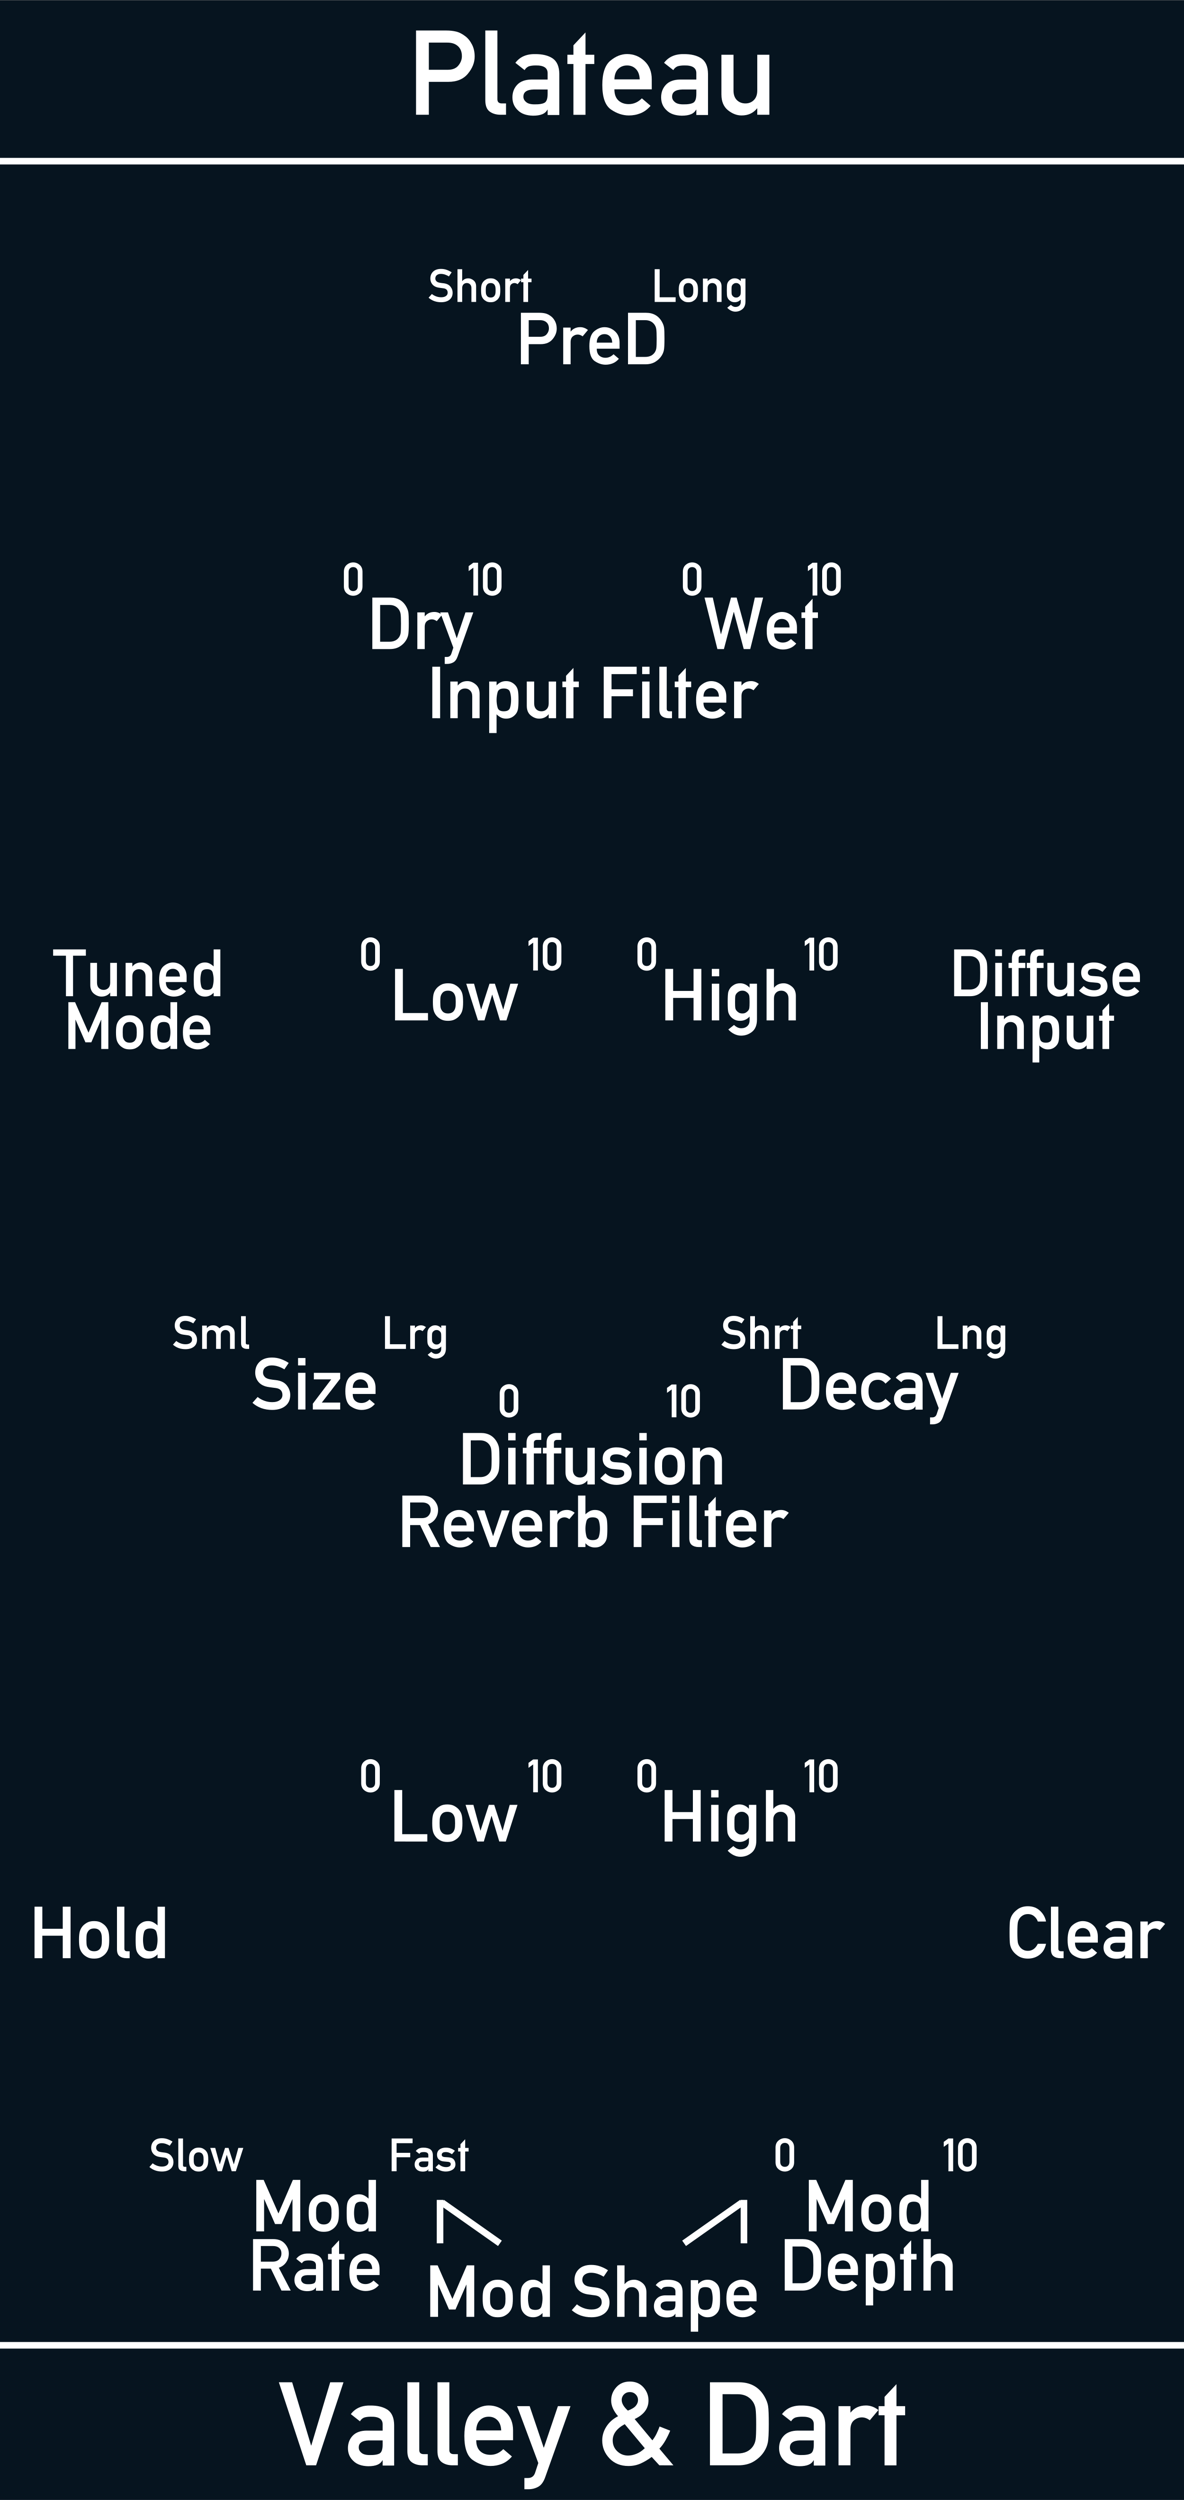 <?xml version="1.0" encoding="UTF-8" standalone="no"?>
<!-- Generator: Adobe Illustrator 19.0.0, SVG Export Plug-In . SVG Version: 6.00 Build 0)  -->

<svg
   version="1.1"
   id="svg8"
   sodipodi:docname="PlateauPanel.svg"
   inkscape:version="1.2 (dc2aedaf03, 2022-05-15)"
   x="0px"
   y="0px"
   width="180px"
   height="380px"
   viewBox="67 220 180 380"
   style="enable-background:new 67 220 180 380;"
   xml:space="preserve"
   xmlns:inkscape="http://www.inkscape.org/namespaces/inkscape"
   xmlns:sodipodi="http://sodipodi.sourceforge.net/DTD/sodipodi-0.dtd"
   xmlns="http://www.w3.org/2000/svg"
   xmlns:svg="http://www.w3.org/2000/svg"
   xmlns:rdf="http://www.w3.org/1999/02/22-rdf-syntax-ns#"
   xmlns:cc="http://creativecommons.org/ns#"
   xmlns:dc="http://purl.org/dc/elements/1.1/"><rect x="67" y="220" width="180" height="380" fill="#808080" stroke="none"/><style
     type="text/css"
     id="style2">
	.st0{fill:#282828;}
	.st1{fill:none;stroke:#FFFFFF;stroke-miterlimit:10;}
	.st2{fill:#FFFFFF;stroke:#FFFFFF;stroke-miterlimit:10;}
	.st3{fill:#FFFFFF;}
	.st4{font-family:'AlteDIN1451Mittelschrift';}
	.st5{font-size:18px;}
	.st6{font-size:11px;}
	.st7{font-size:7px;}
	.st8{font-size:10px;}
	.st9{fill:none;stroke:#FFFFFF;}
</style><defs
     id="defs6"><inkscape:path-effect
       weight="33.333"
       steps="2"
       helper_size="0"
       only_selected="false"
       effect="bspline"
       is_visible="true"
       id="path-effect2273"
       apply_no_weight="true"
       apply_with_weight="true" /><inkscape:path-effect
       weight="33.333"
       steps="2"
       helper_size="0"
       only_selected="false"
       effect="bspline"
       is_visible="true"
       id="path-effect2269"
       apply_no_weight="true"
       apply_with_weight="true" /></defs><sodipodi:namedview
     inkscape:window-maximized="1"
     inkscape:window-y="-8"
     inkscape:window-x="-8"
     inkscape:window-height="1017"
     inkscape:window-width="1920"
     inkscape:current-layer="svg8"
     inkscape:document-units="mm"
     inkscape:pageshadow="2"
     inkscape:pageopacity="0.0"
     showgrid="false"
     borderopacity="1.0"
     inkscape:cy="119.50105"
     inkscape:zoom="1.4142136"
     pagecolor="#ffffff"
     inkscape:cx="18.73833"
     bordercolor="#666666"
     units="px"
     id="base"
     inkscape:snap-bbox="true"
     inkscape:snap-global="false"
     inkscape:showpageshadow="2"
     inkscape:pagecheckerboard="0"
     inkscape:deskcolor="#d1d1d1"><inkscape:grid
       type="xygrid"
       id="grid1092" /></sodipodi:namedview><g
     id="layer1"
     transform="translate(0,-196.458)"
     inkscape:groupmode="layer"
     inkscape:label="Layer 1"><path
       style="fill:#06141f;fill-opacity:1"
       d="m 67,416.5 h 180 v 380 H 67 Z"
       id="rect2263" /><g
       aria-label="Valley &amp; Dart"
       id="text634"
       style="font-size:17.74px;font-family:AlteDIN1451Mittelschrift;-inkscape-font-specification:AlteDIN1451Mittelschrift;text-align:end;text-anchor:end;fill:#ffffff;stroke-width:4.114;stroke-linecap:square;stroke-miterlimit:4.2"><path
         d="m 113.563,791.201 -4.167,-12.621 h 2.018 l 2.876,9.606 h 0.035 l 2.876,-9.606 h 2.018 l -4.167,12.621 z"
         id="path19817" /><path
         d="m 125.171,791.236 v -0.797 h -0.035 q -0.251,0.468 -0.754,0.676 -0.537,0.225 -1.403,0.225 -1.49,-0.035 -2.252,-0.797 -0.832,-0.762 -0.832,-1.949 0,-1.126 0.719,-1.888 0.719,-0.762 2.122,-0.78 h 2.434 v -0.953 q 0.009,-1.195 -1.793,-1.161 -0.624,0 -1.039,0.139 -0.407,0.182 -0.615,0.563 l -1.386,-1.091 q 1.005,-1.343 2.954,-1.308 1.637,-0.017 2.633,0.641 0.979,0.684 0.996,2.321 v 6.159 z m 0,-3.162 v -0.658 h -2.105 q -1.542,0.043 -1.525,1.091 0,0.45 0.398,0.78 0.381,0.355 1.256,0.355 1.109,0.017 1.559,-0.269 0.416,-0.286 0.416,-1.299 z"
         id="path19819" /><path
         d="M 128.93,789.027 V 778.58 h 1.81 v 10.299 q 0,0.624 0.676,0.624 h 0.615 v 1.698 h -0.797 q -0.987,0 -1.646,-0.476 -0.658,-0.485 -0.658,-1.698 z"
         id="path19821" /><path
         d="M 133.504,789.027 V 778.58 h 1.81 v 10.299 q 0,0.624 0.676,0.624 h 0.615 v 1.698 h -0.797 q -0.988,0 -1.646,-0.476 -0.658,-0.485 -0.658,-1.698 z"
         id="path19823" /><path
         d="m 144.998,787.39 h -5.596 q 0,1.109 0.598,1.663 0.606,0.554 1.542,0.554 1.117,0 1.975,-0.866 l 1.308,1.117 q -0.667,0.78 -1.507,1.117 -0.832,0.329 -1.741,0.329 -1.386,0 -2.685,-0.892 -1.299,-0.901 -1.299,-3.673 0,-2.625 1.195,-3.629 1.204,-1.005 2.512,-1.005 1.481,0 2.59,1.031 1.109,1.022 1.109,2.763 z m -5.596,-1.49 h 3.794 q -0.043,-1.013 -0.572,-1.551 -0.528,-0.537 -1.325,-0.537 -0.806,0 -1.343,0.537 -0.528,0.537 -0.554,1.551 z"
         id="path19825" /><path
         d="m 148.836,790.855 -3.222,-8.645 h 1.906 l 2.131,6.297 h 0.035 l 2.131,-6.297 H 153.73 l -3.863,10.854 q -0.381,1.039 -1.048,1.403 -0.667,0.372 -1.49,0.372 h -0.606 v -1.706 h 0.537 q 0.814,0 1.083,-0.78 z"
         id="path19827" /><path
         d="m 161.517,781.274 q 0,0.771 0.936,1.611 0.875,-0.329 1.204,-0.728 0.338,-0.407 0.338,-0.884 0,-0.494 -0.355,-0.849 -0.355,-0.355 -0.884,-0.355 -0.537,0 -0.892,0.355 -0.346,0.355 -0.346,0.849 z m 5.726,9.927 -1.169,-1.273 q -0.788,0.589 -1.655,0.988 -0.866,0.39 -1.88,0.39 -1.784,0 -2.885,-1.161 -1.1,-1.161 -1.1,-2.72 0,-1.117 0.624,-2.096 0.624,-0.988 1.784,-1.594 -0.459,-0.511 -0.754,-1.126 -0.295,-0.624 -0.295,-1.265 0,-1.143 0.78,-2.01 0.78,-0.866 2.062,-0.866 1.273,0 2.053,0.866 0.78,0.866 0.78,2.01 0,1.836 -2.105,2.824 l 2.694,3.24 q 0.381,-0.485 0.632,-1.005 0.26,-0.528 0.468,-1.1 l 1.611,0.632 q -0.286,0.702 -0.702,1.447 -0.416,0.736 -0.944,1.291 l 2.131,2.529 z m -2.218,-2.599 -3.049,-3.655 q -1.828,0.996 -1.828,2.46 0,1.005 0.693,1.663 0.702,0.65 1.646,0.65 0.58,0 1.247,-0.26 0.667,-0.26 1.291,-0.858 z"
         id="path19829" /><path
         d="M 174.935,791.201 V 778.58 h 4.418 q 2.59,0 3.846,2.122 0.468,0.806 0.572,1.507 0.104,0.702 0.104,2.685 0,2.131 -0.147,2.85 -0.139,0.71 -0.563,1.369 -0.563,0.884 -1.551,1.49 -0.979,0.598 -2.382,0.598 z m 1.914,-10.81 v 9.009 h 2.296 q 1.577,0 2.339,-1.1 0.312,-0.476 0.39,-1.022 0.087,-0.554 0.087,-2.313 0,-1.698 -0.095,-2.347 -0.087,-0.65 -0.468,-1.169 -0.788,-1.057 -2.252,-1.057 z"
         id="path19831" /><path
         d="m 190.718,791.236 v -0.797 h -0.035 q -0.251,0.468 -0.754,0.676 -0.537,0.225 -1.403,0.225 -1.49,-0.035 -2.252,-0.797 -0.832,-0.762 -0.832,-1.949 0,-1.126 0.719,-1.888 0.719,-0.762 2.122,-0.78 h 2.434 v -0.953 q 0.009,-1.195 -1.793,-1.161 -0.624,0 -1.039,0.139 -0.407,0.182 -0.615,0.563 l -1.386,-1.091 q 1.005,-1.343 2.954,-1.308 1.637,-0.017 2.633,0.641 0.979,0.684 0.996,2.321 v 6.159 z m 0,-3.162 v -0.658 h -2.105 q -1.542,0.043 -1.525,1.091 0,0.45 0.398,0.78 0.381,0.355 1.256,0.355 1.109,0.017 1.559,-0.269 0.416,-0.286 0.416,-1.299 z"
         id="path19833" /><path
         d="m 194.477,791.201 v -8.991 h 1.81 v 0.962 h 0.035 q 0.84,-1.065 2.339,-1.065 0.988,0 1.88,0.693 l -1.308,1.559 q -0.589,-0.442 -1.195,-0.442 -0.667,0 -1.213,0.45 -0.537,0.442 -0.537,1.429 v 5.405 z"
         id="path19835" /><path
         d="m 201.476,791.21 v -7.614 h -0.901 v -1.386 h 0.901 v -1.412 l 1.81,-1.932 v 3.344 h 1.317 v 1.386 h -1.317 v 7.614 z"
         id="path19837" /></g></g><g
     aria-label="Plateau"
     transform="matrix(1 0 0 1 128.889 237.436)"
     style="font-size:18px;font-family:AlteDIN1451Mittelschrift;fill:#ffffff"
     id="text53"><path
       d="m 3.305,-10.96 v 4.131 H 6.188 q 1.081,0 1.608,-0.65 0.536,-0.65 0.536,-1.415 0,-1.16 -0.835,-1.705 -0.536,-0.36 -1.38,-0.36 z M 1.362,0.009 V -12.797 h 4.649 q 0.747,0 1.433,0.158 0.694,0.158 1.441,0.738 0.58,0.448 0.984,1.239 0.404,0.782 0.404,1.819 0,1.371 -1.028,2.61 -1.02,1.239 -2.988,1.239 h -2.953 v 5.001 z"
       style="font-size:18px;font-family:AlteDIN1451Mittelschrift;fill:#ffffff"
       id="path903" /><path
       d="M 11.892,-2.197 V -12.797 h 1.837 v 10.45 q 0,0.633 0.686,0.633 h 0.624 v 1.723 h -0.809 q -1.002,0 -1.67,-0.483 -0.668,-0.492 -0.668,-1.723 z"
       style="font-size:18px;font-family:AlteDIN1451Mittelschrift;fill:#ffffff"
       id="path905" /><path
       d="m 21.366,0.044 v -0.809 h -0.035 q -0.255,0.475 -0.765,0.686 -0.545,0.229 -1.424,0.229 -1.512,-0.035 -2.285,-0.809 -0.844,-0.773 -0.844,-1.978 0,-1.143 0.729,-1.916 0.729,-0.773 2.153,-0.791 h 2.47 v -0.967 q 0.009,-1.213 -1.819,-1.178 -0.633,0 -1.055,0.141 -0.413,0.185 -0.624,0.571 l -1.406,-1.107 q 1.02,-1.362 2.997,-1.327 1.661,-0.018 2.672,0.65 0.993,0.694 1.011,2.355 v 6.249 z m 0,-3.208 v -0.668 h -2.136 q -1.564,0.044 -1.547,1.107 0,0.457 0.404,0.791 0.387,0.36 1.274,0.36 1.125,0.018 1.582,-0.272 0.422,-0.29 0.422,-1.318 z"
       style="font-size:18px;font-family:AlteDIN1451Mittelschrift;fill:#ffffff"
       id="path907" /><path
       d="M 25.286,0.018 V -7.708 H 24.372 v -1.406 h 0.914 v -1.433 l 1.837,-1.96 v 3.393 h 1.336 v 1.406 h -1.336 v 7.726 z"
       style="font-size:18px;font-family:AlteDIN1451Mittelschrift;fill:#ffffff"
       id="path909" /><path
       d="m 37.195,-3.858 h -5.678 q 0,1.125 0.606,1.688 0.615,0.562 1.564,0.562 1.134,0 2.004,-0.879 l 1.327,1.134 q -0.677,0.791 -1.529,1.134 -0.844,0.334 -1.767,0.334 -1.406,0 -2.725,-0.905 -1.318,-0.914 -1.318,-3.727 0,-2.663 1.213,-3.683 1.222,-1.02 2.549,-1.02 1.503,0 2.628,1.046 1.125,1.037 1.125,2.804 z m -5.678,-1.512 h 3.85 q -0.044,-1.028 -0.58,-1.573 -0.536,-0.545 -1.345,-0.545 -0.817,0 -1.362,0.545 -0.536,0.545 -0.562,1.573 z"
       style="font-size:18px;font-family:AlteDIN1451Mittelschrift;fill:#ffffff"
       id="path911" /><path
       d="m 43.972,0.044 v -0.809 h -0.035 q -0.255,0.475 -0.765,0.686 -0.545,0.229 -1.424,0.229 -1.512,-0.035 -2.285,-0.809 -0.844,-0.773 -0.844,-1.978 0,-1.143 0.729,-1.916 0.729,-0.773 2.153,-0.791 h 2.47 v -0.967 q 0.009,-1.213 -1.819,-1.178 -0.633,0 -1.055,0.141 -0.413,0.185 -0.624,0.571 l -1.406,-1.107 q 1.02,-1.362 2.997,-1.327 1.661,-0.018 2.672,0.65 0.993,0.694 1.011,2.355 v 6.249 z m 0,-3.208 v -0.668 h -2.136 q -1.564,0.044 -1.547,1.107 0,0.457 0.404,0.791 0.387,0.36 1.274,0.36 1.125,0.018 1.582,-0.272 0.422,-0.29 0.422,-1.318 z"
       style="font-size:18px;font-family:AlteDIN1451Mittelschrift;fill:#ffffff"
       id="path913" /><path
       d="m 47.786,-3.05 v -6.064 h 1.837 v 5.44 q 0,0.932 0.51,1.45 0.519,0.51 1.31,0.51 0.765,0 1.274,-0.51 0.519,-0.519 0.519,-1.45 v -5.44 h 1.837 v 9.123 h -1.837 v -0.967 h -0.035 q -0.853,1.072 -2.355,1.072 -1.081,0 -2.074,-0.8 -0.984,-0.809 -0.984,-2.364 z"
       style="font-size:18px;font-family:AlteDIN1451Mittelschrift;fill:#ffffff"
       id="path915" /></g><g
     aria-label="Size"
     transform="matrix(1 0 0 1 105.231 434.248)"
     style="font-size:11px;font-family:AlteDIN1451Mittelschrift;fill:#ffffff"
     id="text57"><path
       d="M 0.15,-1.004 0.935,-1.896 Q 1.375,-1.542 1.95,-1.327 q 0.575,0.215 1.203,0.215 0.725,0 1.139,-0.301 0.414,-0.301 0.414,-0.79 0,-0.924 -1.021,-1.058 -0.269,-0.032 -0.5,-0.064 -0.231,-0.032 -0.537,-0.075 -1.015,-0.14 -1.547,-0.741 -0.532,-0.607 -0.532,-1.461 0,-0.999 0.666,-1.644 0.671,-0.645 1.885,-0.645 0.725,0 1.364,0.231 0.639,0.231 1.176,0.585 L 5,-6.096 Q 4.571,-6.365 4.077,-6.531 3.583,-6.698 3.067,-6.698 q -0.548,0 -0.929,0.279 -0.381,0.279 -0.381,0.838 0,0.333 0.258,0.623 0.258,0.29 0.854,0.381 0.156,0.027 0.376,0.059 0.22,0.027 0.505,0.059 1.096,0.134 1.617,0.795 0.526,0.661 0.526,1.461 0,1.08 -0.747,1.676 -0.747,0.596 -2.003,0.596 -1.767,0 -2.992,-1.074 z"
       style="font-size:11px;font-family:AlteDIN1451Mittelschrift;fill:#ffffff"
       id="path1215" /><path
       d="M 7.084,0.005 V -5.57 h 1.123 v 5.575 z m 0,-6.703 v -1.123 h 1.123 v 1.123 z"
       style="font-size:11px;font-family:AlteDIN1451Mittelschrift;fill:#ffffff"
       id="path1217" /><path
       d="M 9.33,0.005 V -0.881 L 12.123,-4.576 H 9.485 v -0.994 h 4.001 v 0.892 l -2.793,3.631 h 2.793 v 1.053 z"
       style="font-size:11px;font-family:AlteDIN1451Mittelschrift;fill:#ffffff"
       id="path1219" /><path
       d="m 18.863,-2.358 h -3.47 q 0,0.688 0.371,1.031 0.376,0.344 0.956,0.344 0.693,0 1.225,-0.537 l 0.811,0.693 q -0.414,0.483 -0.935,0.693 -0.516,0.204 -1.08,0.204 -0.859,0 -1.665,-0.553 -0.806,-0.559 -0.806,-2.277 0,-1.627 0.741,-2.25 0.747,-0.623 1.558,-0.623 0.918,0 1.606,0.639 0.688,0.634 0.688,1.713 z m -3.47,-0.924 h 2.353 q -0.027,-0.628 -0.354,-0.961 -0.328,-0.333 -0.822,-0.333 -0.5,0 -0.833,0.333 -0.328,0.333 -0.344,0.961 z"
       style="font-size:11px;font-family:AlteDIN1451Mittelschrift;fill:#ffffff"
       id="path1221" /></g><g
     aria-label="Decay"
     transform="matrix(1 0 0 1 185.191 434.249)"
     style="font-size:11px;font-family:AlteDIN1451Mittelschrift;fill:#ffffff"
     id="text59"><path
       d="M 0.833,0.005 V -7.82 H 3.572 q 1.606,0 2.385,1.316 0.29,0.5 0.354,0.935 0.064,0.435 0.064,1.665 0,1.321 -0.091,1.767 -0.086,0.44 -0.349,0.849 Q 5.586,-0.741 4.974,-0.365 4.367,0.005 3.497,0.005 Z M 2.02,-6.698 v 5.586 h 1.423 q 0.978,0 1.45,-0.682 0.193,-0.295 0.242,-0.634 0.054,-0.344 0.054,-1.434 0,-1.053 -0.059,-1.456 -0.054,-0.403 -0.29,-0.725 -0.489,-0.655 -1.396,-0.655 z"
       style="font-size:11px;font-family:AlteDIN1451Mittelschrift;fill:#ffffff"
       id="path1204" /><path
       d="M 11.967,-2.358 H 8.497 q 0,0.688 0.371,1.031 0.376,0.344 0.956,0.344 0.693,0 1.225,-0.537 l 0.811,0.693 q -0.414,0.483 -0.935,0.693 -0.516,0.204 -1.08,0.204 -0.859,0 -1.665,-0.553 -0.806,-0.559 -0.806,-2.277 0,-1.627 0.741,-2.25 0.747,-0.623 1.558,-0.623 0.918,0 1.606,0.639 0.688,0.634 0.688,1.713 z M 8.497,-3.282 h 2.353 q -0.027,-0.628 -0.354,-0.961 -0.328,-0.333 -0.822,-0.333 -0.5,0 -0.833,0.333 -0.328,0.333 -0.344,0.961 z"
       style="font-size:11px;font-family:AlteDIN1451Mittelschrift;fill:#ffffff"
       id="path1206" /><path
       d="m 16.43,-1.633 0.827,0.741 q -0.365,0.419 -0.87,0.693 -0.5,0.269 -1.133,0.269 -0.967,0 -1.751,-0.655 -0.779,-0.661 -0.779,-2.191 0,-1.531 0.779,-2.191 0.784,-0.666 1.751,-0.666 0.634,0 1.133,0.274 0.505,0.274 0.87,0.693 l -0.827,0.736 q -0.473,-0.58 -1.133,-0.58 -1.45,0 -1.45,1.735 0,1.729 1.45,1.729 0.666,0 1.133,-0.585 z"
       style="font-size:11px;font-family:AlteDIN1451Mittelschrift;fill:#ffffff"
       id="path1208" /><path
       d="m 20.985,0.027 v -0.494 h -0.021 q -0.156,0.29 -0.467,0.419 -0.333,0.14 -0.87,0.14 -0.924,-0.021 -1.396,-0.494 -0.516,-0.473 -0.516,-1.208 0,-0.698 0.446,-1.171 0.446,-0.473 1.316,-0.483 h 1.509 v -0.591 q 0.005,-0.741 -1.112,-0.72 -0.387,0 -0.645,0.086 -0.252,0.113 -0.381,0.349 l -0.859,-0.677 q 0.623,-0.833 1.832,-0.811 1.015,-0.011 1.633,0.397 0.607,0.424 0.618,1.439 v 3.819 z m 0,-1.96 v -0.408 h -1.305 q -0.956,0.027 -0.945,0.677 0,0.279 0.247,0.483 0.236,0.22 0.779,0.22 0.688,0.011 0.967,-0.167 0.258,-0.177 0.258,-0.806 z"
       style="font-size:11px;font-family:AlteDIN1451Mittelschrift;fill:#ffffff"
       id="path1210" /><path
       d="M 24.514,-0.209 22.516,-5.57 h 1.182 l 1.321,3.905 h 0.021 l 1.321,-3.905 H 27.548 L 25.153,1.16 Q 24.917,1.805 24.503,2.03 24.089,2.261 23.579,2.261 H 23.203 V 1.203 h 0.333 q 0.505,0 0.671,-0.483 z"
       style="font-size:11px;font-family:AlteDIN1451Mittelschrift;fill:#ffffff"
       id="path1212" /></g><g
     aria-label="Shrt"
     transform="matrix(1 0 0 1 176.566 425.041)"
     style="font-size:7px;font-family:AlteDIN1451Mittelschrift;fill:#ffffff"
     id="text61"><path
       d="M 0.096,-0.639 0.595,-1.207 Q 0.875,-0.981 1.241,-0.844 q 0.366,0.137 0.766,0.137 0.461,0 0.725,-0.191 0.263,-0.191 0.263,-0.502 0,-0.588 -0.649,-0.673 -0.171,-0.021 -0.318,-0.041 -0.147,-0.021 -0.342,-0.048 -0.646,-0.089 -0.984,-0.472 -0.338,-0.386 -0.338,-0.93 0,-0.636 0.424,-1.046 0.427,-0.41 1.2,-0.41 0.461,0 0.868,0.147 0.407,0.147 0.749,0.373 L 3.182,-3.879 Q 2.909,-4.05 2.594,-4.156 2.28,-4.262 1.952,-4.262 q -0.349,0 -0.591,0.178 -0.243,0.178 -0.243,0.533 0,0.212 0.164,0.396 0.164,0.185 0.543,0.243 0.099,0.017 0.239,0.038 0.14,0.017 0.321,0.038 0.697,0.085 1.029,0.506 0.335,0.42 0.335,0.93 0,0.687 -0.475,1.066 -0.475,0.379 -1.275,0.379 -1.125,0 -1.904,-0.684 z"
       style="font-size:7px;font-family:AlteDIN1451Mittelschrift;fill:#ffffff"
       id="path1173" /><path
       d="M 4.488,0.003 V -4.977 h 0.714 v 1.812 h 0.014 q 0.332,-0.42 0.923,-0.42 0.414,0 0.796,0.314 0.386,0.314 0.386,0.916 V 0.003 H 6.607 V -2.109 q 0,-0.359 -0.202,-0.561 -0.198,-0.202 -0.496,-0.202 -0.308,0 -0.509,0.202 -0.198,0.202 -0.198,0.561 v 2.112 z"
       style="font-size:7px;font-family:AlteDIN1451Mittelschrift;fill:#ffffff"
       id="path1175" /><path
       d="M 8.248,0.003 V -3.544 h 0.714 v 0.379 h 0.014 q 0.332,-0.42 0.923,-0.42 0.39,0 0.742,0.273 l -0.516,0.615 q -0.232,-0.174 -0.472,-0.174 -0.263,0 -0.479,0.178 -0.212,0.174 -0.212,0.564 v 2.133 z"
       style="font-size:7px;font-family:AlteDIN1451Mittelschrift;fill:#ffffff"
       id="path1177" /><path
       d="M 11.009,0.007 V -2.998 h -0.355 v -0.547 h 0.355 v -0.557 l 0.714,-0.762 v 1.319 h 0.52 v 0.547 h -0.52 v 3.004 z"
       style="font-size:7px;font-family:AlteDIN1451Mittelschrift;fill:#ffffff"
       id="path1179" /></g><g
     aria-label="Short"
     transform="matrix(1 0 0 1 132.062 265.895)"
     style="font-size:7px;font-family:AlteDIN1451Mittelschrift;fill:#ffffff"
     id="text63"><path
       d="M 0.096,-0.639 0.595,-1.207 Q 0.875,-0.981 1.241,-0.844 q 0.366,0.137 0.766,0.137 0.461,0 0.725,-0.191 0.263,-0.191 0.263,-0.502 0,-0.588 -0.649,-0.673 -0.171,-0.021 -0.318,-0.041 -0.147,-0.021 -0.342,-0.048 -0.646,-0.089 -0.984,-0.472 -0.338,-0.386 -0.338,-0.93 0,-0.636 0.424,-1.046 0.427,-0.41 1.2,-0.41 0.461,0 0.868,0.147 0.407,0.147 0.749,0.373 L 3.182,-3.879 Q 2.909,-4.05 2.594,-4.156 2.28,-4.262 1.952,-4.262 q -0.349,0 -0.591,0.178 -0.243,0.178 -0.243,0.533 0,0.212 0.164,0.396 0.164,0.185 0.543,0.243 0.099,0.017 0.239,0.038 0.14,0.017 0.321,0.038 0.697,0.085 1.029,0.506 0.335,0.42 0.335,0.93 0,0.687 -0.475,1.066 -0.475,0.379 -1.275,0.379 -1.125,0 -1.904,-0.684 z"
       style="font-size:7px;font-family:AlteDIN1451Mittelschrift;fill:#ffffff"
       id="path1242" /><path
       d="M 4.488,0.003 V -4.977 h 0.714 v 1.812 h 0.014 q 0.332,-0.42 0.923,-0.42 0.414,0 0.796,0.314 0.386,0.314 0.386,0.916 V 0.003 H 6.607 V -2.109 q 0,-0.359 -0.202,-0.561 -0.198,-0.202 -0.496,-0.202 -0.308,0 -0.509,0.202 -0.198,0.202 -0.198,0.561 v 2.112 z"
       style="font-size:7px;font-family:AlteDIN1451Mittelschrift;fill:#ffffff"
       id="path1244" /><path
       d="m 8.073,-1.774 q 0,-0.571 0.089,-0.851 0.089,-0.28 0.294,-0.506 0.147,-0.161 0.403,-0.308 0.26,-0.147 0.677,-0.147 0.41,0 0.67,0.147 0.26,0.147 0.407,0.308 0.205,0.226 0.294,0.506 0.089,0.28 0.089,0.851 0,0.581 -0.089,0.861 -0.089,0.28 -0.294,0.506 -0.147,0.164 -0.407,0.308 -0.26,0.144 -0.67,0.144 -0.417,0 -0.677,-0.144 Q 8.603,-0.243 8.456,-0.407 8.251,-0.632 8.162,-0.913 8.073,-1.193 8.073,-1.774 Z m 2.211,0.007 q 0,-0.386 -0.041,-0.543 -0.038,-0.157 -0.133,-0.301 -0.188,-0.26 -0.574,-0.26 -0.393,0 -0.574,0.26 -0.103,0.144 -0.14,0.301 -0.034,0.157 -0.034,0.537 0,0.39 0.034,0.55 0.038,0.157 0.14,0.297 0.181,0.26 0.574,0.26 0.386,0 0.574,-0.26 0.096,-0.14 0.133,-0.297 0.041,-0.157 0.041,-0.543 z"
       style="font-size:7px;font-family:AlteDIN1451Mittelschrift;fill:#ffffff"
       id="path1246" /><path
       d="M 11.748,0.003 V -3.544 h 0.714 v 0.379 h 0.014 q 0.332,-0.42 0.923,-0.42 0.39,0 0.742,0.273 l -0.516,0.615 q -0.232,-0.174 -0.472,-0.174 -0.263,0 -0.479,0.178 -0.212,0.174 -0.212,0.564 v 2.133 z"
       style="font-size:7px;font-family:AlteDIN1451Mittelschrift;fill:#ffffff"
       id="path1248" /><path
       d="M 14.509,0.007 V -2.998 h -0.355 v -0.547 h 0.355 v -0.557 l 0.714,-0.762 v 1.319 h 0.52 v 0.547 h -0.52 v 3.004 z"
       style="font-size:7px;font-family:AlteDIN1451Mittelschrift;fill:#ffffff"
       id="path1250" /></g><g
     aria-label="Sml"
     transform="matrix(1 0 0 1 93.201 425.041)"
     style="font-size:7px;font-family:AlteDIN1451Mittelschrift;fill:#ffffff"
     id="text65"><path
       d="M 0.096,-0.639 0.595,-1.207 Q 0.875,-0.981 1.241,-0.844 q 0.366,0.137 0.766,0.137 0.461,0 0.725,-0.191 0.263,-0.191 0.263,-0.502 0,-0.588 -0.649,-0.673 -0.171,-0.021 -0.318,-0.041 -0.147,-0.021 -0.342,-0.048 -0.646,-0.089 -0.984,-0.472 -0.338,-0.386 -0.338,-0.93 0,-0.636 0.424,-1.046 0.427,-0.41 1.2,-0.41 0.461,0 0.868,0.147 0.407,0.147 0.749,0.373 L 3.182,-3.879 Q 2.909,-4.05 2.594,-4.156 2.28,-4.262 1.952,-4.262 q -0.349,0 -0.591,0.178 -0.243,0.178 -0.243,0.533 0,0.212 0.164,0.396 0.164,0.185 0.543,0.243 0.099,0.017 0.239,0.038 0.14,0.017 0.321,0.038 0.697,0.085 1.029,0.506 0.335,0.42 0.335,0.93 0,0.687 -0.475,1.066 -0.475,0.379 -1.275,0.379 -1.125,0 -1.904,-0.684 z"
       style="font-size:7px;font-family:AlteDIN1451Mittelschrift;fill:#ffffff"
       id="path1189" /><path
       d="M 4.529,0.003 V -3.544 h 0.714 v 0.379 h 0.014 q 0.338,-0.42 0.923,-0.42 0.373,0 0.591,0.133 0.219,0.133 0.41,0.328 0.42,-0.461 1.121,-0.461 0.414,0 0.796,0.314 0.386,0.314 0.386,0.916 V 0.003 H 8.771 V -2.109 q 0,-0.359 -0.202,-0.561 -0.202,-0.202 -0.499,-0.202 -0.308,0 -0.509,0.202 -0.198,0.202 -0.198,0.561 V 0.003 H 6.651 V -2.109 q 0,-0.359 -0.202,-0.561 -0.202,-0.202 -0.499,-0.202 -0.308,0 -0.509,0.202 -0.198,0.202 -0.198,0.561 v 2.112 z"
       style="font-size:7px;font-family:AlteDIN1451Mittelschrift;fill:#ffffff"
       id="path1191" /><path
       d="M 10.449,-0.854 V -4.977 h 0.714 v 4.064 q 0,0.246 0.267,0.246 h 0.243 V 0.003 H 11.358 q -0.39,0 -0.649,-0.188 -0.26,-0.191 -0.26,-0.67 z"
       style="font-size:7px;font-family:AlteDIN1451Mittelschrift;fill:#ffffff"
       id="path1193" /></g><g
     aria-label="Lng"
     transform="matrix(1 0 0 1 208.996 425.041)"
     style="font-size:7px;font-family:AlteDIN1451Mittelschrift;fill:#ffffff"
     id="text67"><path
       d="M 0.53,0.003 V -4.977 H 1.285 v 4.269 H 3.715 v 0.711 z"
       style="font-size:7px;font-family:AlteDIN1451Mittelschrift;fill:#ffffff"
       id="path1166" /><path
       d="M 4.365,0.003 V -3.544 h 0.714 v 0.379 h 0.014 q 0.332,-0.42 0.923,-0.42 0.414,0 0.796,0.314 0.386,0.314 0.386,0.916 V 0.003 H 6.484 V -2.109 q 0,-0.359 -0.202,-0.561 -0.198,-0.202 -0.496,-0.202 -0.308,0 -0.509,0.202 -0.198,0.202 -0.198,0.561 v 2.112 z"
       style="font-size:7px;font-family:AlteDIN1451Mittelschrift;fill:#ffffff"
       id="path1168" /><path
       d="m 10.117,0 v -0.366 q -0.373,0.41 -0.916,0.41 -0.349,0 -0.584,-0.137 Q 8.384,-0.232 8.265,-0.386 8.111,-0.584 8.053,-0.807 7.998,-1.029 7.998,-1.767 q 0,-0.738 0.055,-0.96 0.058,-0.222 0.212,-0.424 0.12,-0.15 0.352,-0.291 0.236,-0.144 0.584,-0.144 0.52,0 0.916,0.42 v -0.379 h 0.714 v 3.466 q 0,0.8 -0.468,1.179 -0.465,0.379 -1.07,0.379 -0.342,0 -0.67,-0.164 Q 8.295,1.152 8.06,0.885 l 0.554,-0.441 q 0.13,0.13 0.308,0.226 0.181,0.096 0.386,0.096 0.355,0 0.581,-0.198 Q 10.117,0.369 10.117,0 Z M 8.712,-1.767 q 0,0.427 0.021,0.567 0.024,0.14 0.12,0.26 0.072,0.096 0.212,0.185 0.14,0.089 0.355,0.089 0.208,0 0.345,-0.089 0.14,-0.089 0.215,-0.185 0.092,-0.12 0.113,-0.26 0.024,-0.14 0.024,-0.567 0,-0.427 -0.024,-0.567 -0.021,-0.14 -0.113,-0.263 -0.075,-0.092 -0.215,-0.181 -0.137,-0.092 -0.345,-0.092 -0.215,0 -0.355,0.092 -0.14,0.089 -0.212,0.181 -0.096,0.123 -0.12,0.263 -0.021,0.14 -0.021,0.567 z"
       style="font-size:7px;font-family:AlteDIN1451Mittelschrift;fill:#ffffff"
       id="path1170" /></g><g
     aria-label="Long"
     transform="matrix(1 0 0 1 166 265.895)"
     style="font-size:7px;font-family:AlteDIN1451Mittelschrift;fill:#ffffff"
     id="text69"><path
       d="M 0.53,0.003 V -4.977 H 1.285 v 4.269 H 3.715 v 0.711 z"
       style="font-size:7px;font-family:AlteDIN1451Mittelschrift;fill:#ffffff"
       id="path1233" /><path
       d="m 4.19,-1.774 q 0,-0.571 0.089,-0.851 0.089,-0.28 0.294,-0.506 0.147,-0.161 0.403,-0.308 0.26,-0.147 0.677,-0.147 0.41,0 0.67,0.147 0.26,0.147 0.407,0.308 0.205,0.226 0.294,0.506 0.089,0.28 0.089,0.851 0,0.581 -0.089,0.861 -0.089,0.28 -0.294,0.506 -0.147,0.164 -0.407,0.308 -0.26,0.144 -0.67,0.144 -0.417,0 -0.677,-0.144 Q 4.72,-0.243 4.573,-0.407 4.368,-0.632 4.279,-0.913 4.19,-1.193 4.19,-1.774 Z m 2.211,0.007 q 0,-0.386 -0.041,-0.543 -0.038,-0.157 -0.133,-0.301 -0.188,-0.26 -0.574,-0.26 -0.393,0 -0.574,0.26 -0.103,0.144 -0.14,0.301 -0.034,0.157 -0.034,0.537 0,0.39 0.034,0.55 0.038,0.157 0.14,0.297 0.181,0.26 0.574,0.26 0.386,0 0.574,-0.26 0.096,-0.14 0.133,-0.297 0.041,-0.157 0.041,-0.543 z"
       style="font-size:7px;font-family:AlteDIN1451Mittelschrift;fill:#ffffff"
       id="path1235" /><path
       d="M 7.865,0.003 V -3.544 h 0.714 v 0.379 h 0.014 q 0.332,-0.42 0.923,-0.42 0.414,0 0.796,0.314 0.386,0.314 0.386,0.916 V 0.003 H 9.984 V -2.109 q 0,-0.359 -0.202,-0.561 -0.198,-0.202 -0.496,-0.202 -0.308,0 -0.509,0.202 -0.198,0.202 -0.198,0.561 v 2.112 z"
       style="font-size:7px;font-family:AlteDIN1451Mittelschrift;fill:#ffffff"
       id="path1237" /><path
       d="m 13.617,0 v -0.366 q -0.373,0.41 -0.916,0.41 -0.349,0 -0.584,-0.137 -0.232,-0.14 -0.352,-0.294 -0.154,-0.198 -0.212,-0.42 -0.055,-0.222 -0.055,-0.96 0,-0.738 0.055,-0.96 0.058,-0.222 0.212,-0.424 0.12,-0.15 0.352,-0.291 0.236,-0.144 0.584,-0.144 0.52,0 0.916,0.42 v -0.379 h 0.714 v 3.466 q 0,0.8 -0.468,1.179 -0.465,0.379 -1.07,0.379 -0.342,0 -0.67,-0.164 Q 11.795,1.152 11.56,0.885 l 0.554,-0.441 q 0.13,0.13 0.308,0.226 0.181,0.096 0.386,0.096 0.355,0 0.581,-0.198 Q 13.617,0.369 13.617,0 Z m -1.405,-1.767 q 0,0.427 0.021,0.567 0.024,0.14 0.12,0.26 0.072,0.096 0.212,0.185 0.14,0.089 0.355,0.089 0.208,0 0.345,-0.089 0.14,-0.089 0.215,-0.185 0.092,-0.12 0.113,-0.26 0.024,-0.14 0.024,-0.567 0,-0.427 -0.024,-0.567 -0.021,-0.14 -0.113,-0.263 -0.075,-0.092 -0.215,-0.181 -0.137,-0.092 -0.345,-0.092 -0.215,0 -0.355,0.092 -0.14,0.089 -0.212,0.181 -0.096,0.123 -0.12,0.263 -0.021,0.14 -0.021,0.567 z"
       style="font-size:7px;font-family:AlteDIN1451Mittelschrift;fill:#ffffff"
       id="path1239" /></g><g
     aria-label="0"
     transform="matrix(1 0 0 1 142.7 435.425)"
     style="font-size:7px;font-family:AlteDIN1451Mittelschrift;fill:#ffffff"
     id="text71"><path
       d="m 2.386,-1.429 v -2.116 q 0,-0.359 -0.195,-0.561 -0.191,-0.202 -0.506,-0.202 -0.318,0 -0.509,0.202 -0.191,0.202 -0.191,0.561 v 2.116 q 0,0.362 0.191,0.564 0.191,0.198 0.509,0.198 0.314,0 0.506,-0.198 0.195,-0.202 0.195,-0.564 z m -2.116,0.041 v -2.198 q 0,-0.687 0.431,-1.06 0.431,-0.376 0.984,-0.376 0.55,0 0.981,0.376 0.434,0.373 0.434,1.06 v 2.198 q 0,0.687 -0.434,1.06 -0.431,0.373 -0.981,0.373 -0.554,0 -0.984,-0.373 -0.431,-0.373 -0.431,-1.06 z"
       style="font-size:7px;font-family:AlteDIN1451Mittelschrift;fill:#ffffff"
       id="path1201" /></g><g
     aria-label="10"
     transform="matrix(1 0 0 1 167.941 435.426)"
     style="font-size:7px;font-family:AlteDIN1451Mittelschrift;fill:#ffffff"
     id="text73"><path
       d="M 1.176,0.014 V -4.221 l -0.711,0.52 v -0.759 L 1.176,-4.977 h 0.718 v 4.99 z"
       style="font-size:7px;font-family:AlteDIN1451Mittelschrift;fill:#ffffff"
       id="path1196" /><path
       d="m 4.751,-1.429 v -2.116 q 0,-0.359 -0.195,-0.561 -0.191,-0.202 -0.506,-0.202 -0.318,0 -0.509,0.202 -0.191,0.202 -0.191,0.561 v 2.116 q 0,0.362 0.191,0.564 0.191,0.198 0.509,0.198 0.314,0 0.506,-0.198 0.195,-0.202 0.195,-0.564 z m -2.116,0.041 v -2.198 q 0,-0.687 0.431,-1.06 0.431,-0.376 0.984,-0.376 0.55,0 0.981,0.376 0.434,0.373 0.434,1.06 v 2.198 q 0,0.687 -0.434,1.06 -0.431,0.373 -0.981,0.373 -0.554,0 -0.984,-0.373 -0.431,-0.373 -0.431,-1.06 z"
       style="font-size:7px;font-family:AlteDIN1451Mittelschrift;fill:#ffffff"
       id="path1198" /></g><g
     aria-label="0"
     transform="matrix(1 0 0 1 121.64 492.424)"
     style="font-size:7px;font-family:AlteDIN1451Mittelschrift;fill:#ffffff"
     id="text75"><path
       d="m 2.386,-1.429 v -2.116 q 0,-0.359 -0.195,-0.561 -0.191,-0.202 -0.506,-0.202 -0.318,0 -0.509,0.202 -0.191,0.202 -0.191,0.561 v 2.116 q 0,0.362 0.191,0.564 0.191,0.198 0.509,0.198 0.314,0 0.506,-0.198 0.195,-0.202 0.195,-0.564 z m -2.116,0.041 v -2.198 q 0,-0.687 0.431,-1.06 0.431,-0.376 0.984,-0.376 0.55,0 0.981,0.376 0.434,0.373 0.434,1.06 v 2.198 q 0,0.687 -0.434,1.06 -0.431,0.373 -0.981,0.373 -0.554,0 -0.984,-0.373 -0.431,-0.373 -0.431,-1.06 z"
       style="font-size:7px;font-family:AlteDIN1451Mittelschrift;fill:#ffffff"
       id="path1074" /></g><g
     aria-label="10"
     transform="matrix(1 0 0 1 146.881 492.424)"
     style="font-size:7px;font-family:AlteDIN1451Mittelschrift;fill:#ffffff"
     id="text77"><path
       d="M 1.176,0.014 V -4.221 l -0.711,0.52 v -0.759 L 1.176,-4.977 h 0.718 v 4.99 z"
       style="font-size:7px;font-family:AlteDIN1451Mittelschrift;fill:#ffffff"
       id="path1069" /><path
       d="m 4.751,-1.429 v -2.116 q 0,-0.359 -0.195,-0.561 -0.191,-0.202 -0.506,-0.202 -0.318,0 -0.509,0.202 -0.191,0.202 -0.191,0.561 v 2.116 q 0,0.362 0.191,0.564 0.191,0.198 0.509,0.198 0.314,0 0.506,-0.198 0.195,-0.202 0.195,-0.564 z m -2.116,0.041 v -2.198 q 0,-0.687 0.431,-1.06 0.431,-0.376 0.984,-0.376 0.55,0 0.981,0.376 0.434,0.373 0.434,1.06 v 2.198 q 0,0.687 -0.434,1.06 -0.431,0.373 -0.981,0.373 -0.554,0 -0.984,-0.373 -0.431,-0.373 -0.431,-1.06 z"
       style="font-size:7px;font-family:AlteDIN1451Mittelschrift;fill:#ffffff"
       id="path1071" /></g><g
     aria-label="0"
     transform="matrix(1 0 0 1 163.64 492.423)"
     style="font-size:7px;font-family:AlteDIN1451Mittelschrift;fill:#ffffff"
     id="text79"><path
       d="m 2.386,-1.429 v -2.116 q 0,-0.359 -0.195,-0.561 -0.191,-0.202 -0.506,-0.202 -0.318,0 -0.509,0.202 -0.191,0.202 -0.191,0.561 v 2.116 q 0,0.362 0.191,0.564 0.191,0.198 0.509,0.198 0.314,0 0.506,-0.198 0.195,-0.202 0.195,-0.564 z m -2.116,0.041 v -2.198 q 0,-0.687 0.431,-1.06 0.431,-0.376 0.984,-0.376 0.55,0 0.981,0.376 0.434,0.373 0.434,1.06 v 2.198 q 0,0.687 -0.434,1.06 -0.431,0.373 -0.981,0.373 -0.554,0 -0.984,-0.373 -0.431,-0.373 -0.431,-1.06 z"
       style="font-size:7px;font-family:AlteDIN1451Mittelschrift;fill:#ffffff"
       id="path1066" /></g><g
     aria-label="10"
     transform="matrix(1 0 0 1 188.881 492.424)"
     style="font-size:7px;font-family:AlteDIN1451Mittelschrift;fill:#ffffff"
     id="text81"><path
       d="M 1.176,0.014 V -4.221 l -0.711,0.52 v -0.759 L 1.176,-4.977 h 0.718 v 4.99 z"
       style="font-size:7px;font-family:AlteDIN1451Mittelschrift;fill:#ffffff"
       id="path1061" /><path
       d="m 4.751,-1.429 v -2.116 q 0,-0.359 -0.195,-0.561 -0.191,-0.202 -0.506,-0.202 -0.318,0 -0.509,0.202 -0.191,0.202 -0.191,0.561 v 2.116 q 0,0.362 0.191,0.564 0.191,0.198 0.509,0.198 0.314,0 0.506,-0.198 0.195,-0.202 0.195,-0.564 z m -2.116,0.041 v -2.198 q 0,-0.687 0.431,-1.06 0.431,-0.376 0.984,-0.376 0.55,0 0.981,0.376 0.434,0.373 0.434,1.06 v 2.198 q 0,0.687 -0.434,1.06 -0.431,0.373 -0.981,0.373 -0.554,0 -0.984,-0.373 -0.431,-0.373 -0.431,-1.06 z"
       style="font-size:7px;font-family:AlteDIN1451Mittelschrift;fill:#ffffff"
       id="path1063" /></g><g
     aria-label="0"
     transform="translate(170.545,310.512)"
     style="font-size:7px;font-family:AlteDIN1451Mittelschrift;fill:#ffffff"
     id="text87"><path
       d="m 2.386,-1.429 v -2.116 q 0,-0.359 -0.195,-0.561 -0.191,-0.202 -0.506,-0.202 -0.318,0 -0.509,0.202 -0.191,0.202 -0.191,0.561 v 2.116 q 0,0.362 0.191,0.564 0.191,0.198 0.509,0.198 0.314,0 0.506,-0.198 0.195,-0.202 0.195,-0.564 z m -2.116,0.041 v -2.198 q 0,-0.687 0.431,-1.06 0.431,-0.376 0.984,-0.376 0.55,0 0.981,0.376 0.434,0.373 0.434,1.06 v 2.198 q 0,0.687 -0.434,1.06 -0.431,0.373 -0.981,0.373 -0.554,0 -0.984,-0.373 -0.431,-0.373 -0.431,-1.06 z"
       style="font-size:7px;font-family:AlteDIN1451Mittelschrift;fill:#ffffff"
       id="path926"
       inkscape:connector-curvature="0" /></g><g
     aria-label="10"
     transform="translate(189.357,310.512)"
     style="font-size:7px;font-family:AlteDIN1451Mittelschrift;fill:#ffffff"
     id="text89"><path
       d="M 1.176,0.014 V -4.221 l -0.711,0.52 v -0.759 L 1.176,-4.977 h 0.718 v 4.99 z"
       style="font-size:7px;font-family:AlteDIN1451Mittelschrift;fill:#ffffff"
       id="path929"
       inkscape:connector-curvature="0" /><path
       d="m 4.751,-1.429 v -2.116 q 0,-0.359 -0.195,-0.561 -0.191,-0.202 -0.506,-0.202 -0.318,0 -0.509,0.202 -0.191,0.202 -0.191,0.561 v 2.116 q 0,0.362 0.191,0.564 0.191,0.198 0.509,0.198 0.314,0 0.506,-0.198 0.195,-0.202 0.195,-0.564 z m -2.116,0.041 v -2.198 q 0,-0.687 0.431,-1.06 0.431,-0.376 0.984,-0.376 0.55,0 0.981,0.376 0.434,0.373 0.434,1.06 v 2.198 q 0,0.687 -0.434,1.06 -0.431,0.373 -0.981,0.373 -0.554,0 -0.984,-0.373 -0.431,-0.373 -0.431,-1.06 z"
       style="font-size:7px;font-family:AlteDIN1451Mittelschrift;fill:#ffffff"
       id="path931"
       inkscape:connector-curvature="0" /></g><g
     aria-label="Lrg"
     transform="matrix(1 0 0 1 124.999 425.041)"
     style="font-size:7px;font-family:AlteDIN1451Mittelschrift;fill:#ffffff"
     id="text91"><path
       d="M 0.53,0.003 V -4.977 H 1.285 v 4.269 H 3.715 v 0.711 z"
       style="font-size:7px;font-family:AlteDIN1451Mittelschrift;fill:#ffffff"
       id="path1182" /><path
       d="M 4.365,0.003 V -3.544 h 0.714 v 0.379 h 0.014 q 0.332,-0.42 0.923,-0.42 0.39,0 0.742,0.273 l -0.516,0.615 q -0.232,-0.174 -0.472,-0.174 -0.263,0 -0.479,0.178 -0.212,0.174 -0.212,0.564 v 2.133 z"
       style="font-size:7px;font-family:AlteDIN1451Mittelschrift;fill:#ffffff"
       id="path1184" /><path
       d="m 9.078,0 v -0.366 q -0.373,0.41 -0.916,0.41 -0.349,0 -0.584,-0.137 Q 7.345,-0.232 7.226,-0.386 7.072,-0.584 7.014,-0.807 6.959,-1.029 6.959,-1.767 q 0,-0.738 0.055,-0.96 0.058,-0.222 0.212,-0.424 0.12,-0.15 0.352,-0.291 0.236,-0.144 0.584,-0.144 0.52,0 0.916,0.42 v -0.379 h 0.714 v 3.466 q 0,0.8 -0.468,1.179 -0.465,0.379 -1.07,0.379 -0.342,0 -0.67,-0.164 Q 7.256,1.152 7.021,0.885 L 7.574,0.444 q 0.13,0.13 0.308,0.226 0.181,0.096 0.386,0.096 0.355,0 0.581,-0.198 Q 9.078,0.369 9.078,0 Z M 7.673,-1.767 q 0,0.427 0.021,0.567 0.024,0.14 0.12,0.26 0.072,0.096 0.212,0.185 0.14,0.089 0.355,0.089 0.208,0 0.345,-0.089 0.14,-0.089 0.215,-0.185 0.092,-0.12 0.113,-0.26 0.024,-0.14 0.024,-0.567 0,-0.427 -0.024,-0.567 -0.021,-0.14 -0.113,-0.263 -0.075,-0.092 -0.215,-0.181 -0.137,-0.092 -0.345,-0.092 -0.215,0 -0.355,0.092 -0.14,0.089 -0.212,0.181 -0.096,0.123 -0.12,0.263 -0.021,0.14 -0.021,0.567 z"
       style="font-size:7px;font-family:AlteDIN1451Mittelschrift;fill:#ffffff"
       id="path1186" /></g><g
     aria-label="Slow"
     transform="matrix(1 0 0 1 89.619 550.04)"
     style="font-size:7px;font-family:AlteDIN1451Mittelschrift;fill:#ffffff"
     id="text93"><path
       d="M 0.096,-0.639 0.595,-1.207 Q 0.875,-0.981 1.241,-0.844 q 0.366,0.137 0.766,0.137 0.461,0 0.725,-0.191 0.263,-0.191 0.263,-0.502 0,-0.588 -0.649,-0.673 -0.171,-0.021 -0.318,-0.041 -0.147,-0.021 -0.342,-0.048 -0.646,-0.089 -0.984,-0.472 -0.338,-0.386 -0.338,-0.93 0,-0.636 0.424,-1.046 0.427,-0.41 1.2,-0.41 0.461,0 0.868,0.147 0.407,0.147 0.749,0.373 L 3.182,-3.879 Q 2.909,-4.05 2.594,-4.156 2.28,-4.262 1.952,-4.262 q -0.349,0 -0.591,0.178 -0.243,0.178 -0.243,0.533 0,0.212 0.164,0.396 0.164,0.185 0.543,0.243 0.099,0.017 0.239,0.038 0.14,0.017 0.321,0.038 0.697,0.085 1.029,0.506 0.335,0.42 0.335,0.93 0,0.687 -0.475,1.066 -0.475,0.379 -1.275,0.379 -1.125,0 -1.904,-0.684 z"
       style="font-size:7px;font-family:AlteDIN1451Mittelschrift;fill:#ffffff"
       id="path1052" /><path
       d="M 4.488,-0.854 V -4.977 h 0.714 v 4.064 q 0,0.246 0.267,0.246 H 5.711 V 0.003 H 5.397 q -0.39,0 -0.649,-0.188 Q 4.488,-0.376 4.488,-0.854 Z"
       style="font-size:7px;font-family:AlteDIN1451Mittelschrift;fill:#ffffff"
       id="path1054" /><path
       d="m 6.118,-1.774 q 0,-0.571 0.089,-0.851 0.089,-0.28 0.294,-0.506 0.147,-0.161 0.403,-0.308 0.26,-0.147 0.677,-0.147 0.41,0 0.67,0.147 0.26,0.147 0.407,0.308 0.205,0.226 0.294,0.506 0.089,0.28 0.089,0.851 0,0.581 -0.089,0.861 -0.089,0.28 -0.294,0.506 -0.147,0.164 -0.407,0.308 -0.26,0.144 -0.67,0.144 -0.417,0 -0.677,-0.144 Q 6.648,-0.243 6.501,-0.407 6.296,-0.632 6.207,-0.913 6.118,-1.193 6.118,-1.774 Z m 2.211,0.007 q 0,-0.386 -0.041,-0.543 -0.038,-0.157 -0.133,-0.301 -0.188,-0.26 -0.574,-0.26 -0.393,0 -0.574,0.26 -0.103,0.144 -0.14,0.301 -0.034,0.157 -0.034,0.537 0,0.39 0.034,0.55 0.038,0.157 0.14,0.297 0.181,0.26 0.574,0.26 0.386,0 0.574,-0.26 0.096,-0.14 0.133,-0.297 0.041,-0.157 0.041,-0.543 z"
       style="font-size:7px;font-family:AlteDIN1451Mittelschrift;fill:#ffffff"
       id="path1056" /><path
       d="M 12.605,0.003 11.864,-2.478 h -0.014 l -0.742,2.481 H 10.479 L 9.345,-3.544 h 0.755 l 0.68,2.485 h 0.014 l 0.803,-2.485 h 0.52 l 0.803,2.485 h 0.014 l 0.68,-2.485 h 0.755 l -1.135,3.548 z"
       style="font-size:7px;font-family:AlteDIN1451Mittelschrift;fill:#ffffff"
       id="path1058" /></g><g
     aria-label="Fast"
     transform="matrix(1 0 0 1 126.009 550.04)"
     style="font-size:7px;font-family:AlteDIN1451Mittelschrift;fill:#ffffff"
     id="text95"><path
       d="M 0.53,0.003 V -4.977 H 3.715 V -4.262 H 1.285 v 1.466 h 2.071 v 0.673 H 1.285 v 2.126 z"
       style="font-size:7px;font-family:AlteDIN1451Mittelschrift;fill:#ffffff"
       id="path1043" /><path
       d="M 6.108,0.017 V -0.297 H 6.094 Q 5.995,-0.113 5.797,-0.031 5.585,0.058 5.243,0.058 4.655,0.044 4.354,-0.256 4.026,-0.557 4.026,-1.025 q 0,-0.444 0.284,-0.745 Q 4.594,-2.071 5.147,-2.078 h 0.96 v -0.376 q 0.003,-0.472 -0.708,-0.458 -0.246,0 -0.41,0.055 -0.161,0.072 -0.243,0.222 L 4.201,-3.066 q 0.396,-0.53 1.166,-0.516 0.646,-0.007 1.039,0.253 0.386,0.27 0.393,0.916 v 2.43 z m 0,-1.248 V -1.49 H 5.277 q -0.608,0.017 -0.602,0.431 0,0.178 0.157,0.308 0.15,0.14 0.496,0.14 0.438,0.007 0.615,-0.106 0.164,-0.113 0.164,-0.513 z"
       style="font-size:7px;font-family:AlteDIN1451Mittelschrift;fill:#ffffff"
       id="path1045" /><path
       d="M 7.198,-0.588 7.697,-1.08 q 0.465,0.455 1.118,0.455 0.304,0 0.502,-0.113 0.198,-0.116 0.198,-0.342 0,-0.311 -0.434,-0.349 l -0.629,-0.058 q -0.441,-0.034 -0.731,-0.291 -0.291,-0.256 -0.291,-0.714 0,-0.54 0.379,-0.817 0.379,-0.277 0.943,-0.277 0.465,0 0.796,0.133 0.332,0.13 0.595,0.349 l -0.441,0.52 q -0.212,-0.144 -0.438,-0.236 -0.226,-0.092 -0.513,-0.092 -0.342,0 -0.475,0.123 -0.133,0.12 -0.133,0.304 0,0.116 0.099,0.215 0.099,0.099 0.369,0.12 l 0.588,0.041 q 0.55,0.038 0.79,0.342 0.239,0.301 0.239,0.721 0,0.523 -0.427,0.807 -0.427,0.284 -1.042,0.284 -0.885,0 -1.562,-0.632 z"
       style="font-size:7px;font-family:AlteDIN1451Mittelschrift;fill:#ffffff"
       id="path1047" /><path
       d="M 10.996,0.007 V -2.998 h -0.355 v -0.547 h 0.355 v -0.557 l 0.714,-0.762 v 1.319 h 0.52 v 0.547 h -0.52 v 3.004 z"
       style="font-size:7px;font-family:AlteDIN1451Mittelschrift;fill:#ffffff"
       id="path1049" /></g><g
     aria-label="0"
     transform="matrix(1 0 0 1 184.631 550.04)"
     style="font-size:7px;font-family:AlteDIN1451Mittelschrift;fill:#ffffff"
     id="text97"><path
       d="m 2.386,-1.429 v -2.116 q 0,-0.359 -0.195,-0.561 -0.191,-0.202 -0.506,-0.202 -0.318,0 -0.509,0.202 -0.191,0.202 -0.191,0.561 v 2.116 q 0,0.362 0.191,0.564 0.191,0.198 0.509,0.198 0.314,0 0.506,-0.198 0.195,-0.202 0.195,-0.564 z m -2.116,0.041 v -2.198 q 0,-0.687 0.431,-1.06 0.431,-0.376 0.984,-0.376 0.55,0 0.981,0.376 0.434,0.373 0.434,1.06 v 2.198 q 0,0.687 -0.434,1.06 -0.431,0.373 -0.981,0.373 -0.554,0 -0.984,-0.373 -0.431,-0.373 -0.431,-1.06 z"
       style="font-size:7px;font-family:AlteDIN1451Mittelschrift;fill:#ffffff"
       id="path1040" /></g><g
     aria-label="10"
     transform="matrix(1 0 0 1 210.009 550.04)"
     style="font-size:7px;font-family:AlteDIN1451Mittelschrift;fill:#ffffff"
     id="text99"><path
       d="M 1.176,0.014 V -4.221 l -0.711,0.52 v -0.759 L 1.176,-4.977 h 0.718 v 4.99 z"
       style="font-size:7px;font-family:AlteDIN1451Mittelschrift;fill:#ffffff"
       id="path1035" /><path
       d="m 4.751,-1.429 v -2.116 q 0,-0.359 -0.195,-0.561 -0.191,-0.202 -0.506,-0.202 -0.318,0 -0.509,0.202 -0.191,0.202 -0.191,0.561 v 2.116 q 0,0.362 0.191,0.564 0.191,0.198 0.509,0.198 0.314,0 0.506,-0.198 0.195,-0.202 0.195,-0.564 z m -2.116,0.041 v -2.198 q 0,-0.687 0.431,-1.06 0.431,-0.376 0.984,-0.376 0.55,0 0.981,0.376 0.434,0.373 0.434,1.06 v 2.198 q 0,0.687 -0.434,1.06 -0.431,0.373 -0.981,0.373 -0.554,0 -0.984,-0.373 -0.431,-0.373 -0.431,-1.06 z"
       style="font-size:7px;font-family:AlteDIN1451Mittelschrift;fill:#ffffff"
       id="path1037" /></g><g
     aria-label="Dry"
     transform="translate(122.771,318.657)"
     style="font-size:11px;font-family:AlteDIN1451Mittelschrift;fill:#ffffff"
     id="text101"><path
       d="M 0.833,0.005 V -7.82 H 3.572 q 1.606,0 2.385,1.316 0.29,0.5 0.354,0.935 0.064,0.435 0.064,1.665 0,1.321 -0.091,1.767 -0.086,0.44 -0.349,0.849 Q 5.586,-0.741 4.974,-0.365 4.367,0.005 3.497,0.005 Z M 2.02,-6.698 v 5.586 h 1.423 q 0.978,0 1.45,-0.682 0.193,-0.295 0.242,-0.634 0.054,-0.344 0.054,-1.434 0,-1.053 -0.059,-1.456 -0.054,-0.403 -0.29,-0.725 Q 4.351,-6.698 3.443,-6.698 Z"
       style="font-size:11px;font-family:AlteDIN1451Mittelschrift;fill:#ffffff"
       id="path964"
       inkscape:connector-curvature="0" /><path
       d="M 7.675,0.005 V -5.57 h 1.123 v 0.596 h 0.021 q 0.521,-0.661 1.45,-0.661 0.612,0 1.166,0.43 l -0.811,0.967 q -0.365,-0.274 -0.741,-0.274 -0.414,0 -0.752,0.279 -0.333,0.274 -0.333,0.886 v 3.352 z"
       style="font-size:11px;font-family:AlteDIN1451Mittelschrift;fill:#ffffff"
       id="path966"
       inkscape:connector-curvature="0" /><path
       d="M 13.148,-0.209 11.15,-5.57 h 1.182 l 1.321,3.905 h 0.021 l 1.321,-3.905 H 16.183 L 13.788,1.16 Q 13.551,1.805 13.138,2.03 12.724,2.261 12.214,2.261 H 11.838 V 1.203 h 0.333 q 0.505,0 0.671,-0.483 z"
       style="font-size:11px;font-family:AlteDIN1451Mittelschrift;fill:#ffffff"
       id="path968"
       inkscape:connector-curvature="0" /></g><g
     aria-label="Wet"
     transform="translate(173.976,318.657)"
     style="font-size:11px;font-family:AlteDIN1451Mittelschrift;fill:#ffffff"
     id="text103"><path
       d="M 2.089,0.005 0.129,-7.82 H 1.386 l 1.23,5.564 H 2.637 L 4.157,-7.82 H 5.011 L 6.531,-2.256 h 0.021 l 1.23,-5.564 h 1.257 L 7.079,0.005 H 6.091 L 4.592,-5.634 H 4.571 L 3.078,0.005 Z"
       style="font-size:11px;font-family:AlteDIN1451Mittelschrift;fill:#ffffff"
       id="path934"
       inkscape:connector-curvature="0" /><path
       d="m 14.18,-2.358 h -3.47 q 0,0.688 0.371,1.031 0.376,0.344 0.956,0.344 0.693,0 1.225,-0.537 l 0.811,0.693 q -0.414,0.483 -0.935,0.693 -0.516,0.204 -1.08,0.204 -0.859,0 -1.665,-0.553 -0.806,-0.559 -0.806,-2.277 0,-1.627 0.741,-2.25 0.747,-0.623 1.558,-0.623 0.918,0 1.606,0.639 0.688,0.634 0.688,1.713 z M 10.71,-3.282 H 13.062 q -0.027,-0.628 -0.354,-0.961 -0.328,-0.333 -0.822,-0.333 -0.5,0 -0.833,0.333 -0.328,0.333 -0.344,0.961 z"
       style="font-size:11px;font-family:AlteDIN1451Mittelschrift;fill:#ffffff"
       id="path936"
       inkscape:connector-curvature="0" /><path
       d="M 15.431,0.011 V -4.71 h -0.559 v -0.859 h 0.559 v -0.875 l 1.123,-1.198 v 2.073 h 0.816 v 0.859 h -0.816 v 4.721 z"
       style="font-size:11px;font-family:AlteDIN1451Mittelschrift;fill:#ffffff"
       id="path938"
       inkscape:connector-curvature="0" /></g><g
     aria-label="Low"
     transform="matrix(1 0 0 1 126.225 375.1)"
     style="font-size:11px;font-family:AlteDIN1451Mittelschrift;fill:#ffffff"
     id="text105"><path
       d="M 0.833,0.005 V -7.82 H 2.02 v 6.708 h 3.819 v 1.117 z"
       style="font-size:11px;font-family:AlteDIN1451Mittelschrift;fill:#ffffff"
       id="path1320" /><path
       d="m 6.585,-2.788 q 0,-0.897 0.14,-1.337 0.14,-0.44 0.462,-0.795 0.231,-0.252 0.634,-0.483 0.408,-0.231 1.063,-0.231 0.645,0 1.053,0.231 0.408,0.231 0.639,0.483 0.322,0.354 0.462,0.795 0.14,0.44 0.14,1.337 0,0.913 -0.14,1.354 -0.14,0.44 -0.462,0.795 -0.231,0.258 -0.639,0.483 -0.408,0.226 -1.053,0.226 -0.655,0 -1.063,-0.226 Q 7.417,-0.381 7.187,-0.639 6.864,-0.994 6.725,-1.434 6.585,-1.875 6.585,-2.788 Z m 3.475,0.011 q 0,-0.607 -0.064,-0.854 -0.059,-0.247 -0.209,-0.473 -0.295,-0.408 -0.902,-0.408 -0.618,0 -0.902,0.408 -0.161,0.226 -0.22,0.473 -0.054,0.247 -0.054,0.843 0,0.612 0.054,0.865 0.059,0.247 0.22,0.467 0.285,0.408 0.902,0.408 0.607,0 0.902,-0.408 0.15,-0.22 0.209,-0.467 0.064,-0.247 0.064,-0.854 z"
       style="font-size:11px;font-family:AlteDIN1451Mittelschrift;fill:#ffffff"
       id="path1322" /><path
       d="M 16.779,0.005 15.614,-3.894 h -0.021 L 14.427,0.005 H 13.438 L 11.655,-5.57 h 1.187 l 1.069,3.905 h 0.021 l 1.262,-3.905 h 0.816 l 1.262,3.905 h 0.021 l 1.069,-3.905 h 1.187 l -1.783,5.575 z"
       style="font-size:11px;font-family:AlteDIN1451Mittelschrift;fill:#ffffff"
       id="path1324" /></g><g
     aria-label="Input Filter"
     transform="matrix(1 0 0 1 131.89 329.168)"
     style="font-size:11px;font-family:AlteDIN1451Mittelschrift;fill:#ffffff"
     id="text107"><path
       d="M 0.833,0.005 V -7.82 H 2.02 v 7.826 z"
       style="font-size:11px;font-family:AlteDIN1451Mittelschrift;fill:#ffffff"
       id="path941" /><path
       d="M 3.572,0.005 V -5.57 h 1.123 v 0.596 h 0.021 q 0.521,-0.661 1.45,-0.661 0.65,0 1.251,0.494 0.607,0.494 0.607,1.439 V 0.005 H 6.902 V -3.314 q 0,-0.564 -0.317,-0.881 -0.312,-0.317 -0.779,-0.317 -0.483,0 -0.8,0.317 -0.312,0.317 -0.312,0.881 v 3.319 z"
       style="font-size:11px;font-family:AlteDIN1451Mittelschrift;fill:#ffffff"
       id="path943" /><path
       d="m 9.48,2.261 v -7.831 h 1.123 v 0.585 q 0.585,-0.65 1.439,-0.65 0.51,0 0.881,0.209 0.371,0.204 0.612,0.516 0.231,0.301 0.312,0.704 0.086,0.397 0.086,1.429 0,1.026 -0.086,1.429 -0.081,0.403 -0.312,0.698 -0.242,0.317 -0.612,0.521 -0.371,0.199 -0.881,0.199 -0.435,0 -0.784,-0.177 -0.344,-0.177 -0.655,-0.478 V 2.261 Z m 2.224,-3.309 q 0.79,0 0.945,-0.542 0.161,-0.542 0.161,-1.187 0,-0.645 -0.161,-1.187 -0.156,-0.548 -0.945,-0.548 -0.79,0 -0.945,0.564 -0.156,0.564 -0.156,1.171 0,0.607 0.156,1.171 0.156,0.559 0.945,0.559 z"
       style="font-size:11px;font-family:AlteDIN1451Mittelschrift;fill:#ffffff"
       id="path945" /><path
       d="m 15.195,-1.864 v -3.706 h 1.123 v 3.325 q 0,0.569 0.312,0.886 0.317,0.312 0.8,0.312 0.467,0 0.779,-0.312 0.317,-0.317 0.317,-0.886 v -3.325 h 1.123 v 5.575 h -1.123 v -0.591 h -0.021 q -0.521,0.655 -1.439,0.655 -0.661,0 -1.268,-0.489 -0.602,-0.494 -0.602,-1.445 z"
       style="font-size:11px;font-family:AlteDIN1451Mittelschrift;fill:#ffffff"
       id="path947" /><path
       d="M 21.167,0.011 V -4.71 h -0.559 v -0.859 h 0.559 v -0.875 l 1.123,-1.198 v 2.073 h 0.816 v 0.859 h -0.816 v 4.721 z"
       style="font-size:11px;font-family:AlteDIN1451Mittelschrift;fill:#ffffff"
       id="path949" /><path
       d="M 26.893,0.005 V -7.82 h 5.006 v 1.123 h -3.819 v 2.304 h 3.255 v 1.058 h -3.255 v 3.341 z"
       style="font-size:11px;font-family:AlteDIN1451Mittelschrift;fill:#ffffff"
       id="path951" /><path
       d="M 32.737,0.005 V -5.57 h 1.123 v 5.575 z m 0,-6.703 v -1.123 h 1.123 v 1.123 z"
       style="font-size:11px;font-family:AlteDIN1451Mittelschrift;fill:#ffffff"
       id="path953" /><path
       d="m 35.347,-1.343 v -6.478 h 1.123 v 6.386 q 0,0.387 0.419,0.387 h 0.381 v 1.053 h -0.494 q -0.612,0 -1.021,-0.295 -0.408,-0.301 -0.408,-1.053 z"
       style="font-size:11px;font-family:AlteDIN1451Mittelschrift;fill:#ffffff"
       id="path955" /><path
       d="M 38.248,0.011 V -4.71 h -0.559 v -0.859 h 0.559 v -0.875 l 1.123,-1.198 v 2.073 h 0.816 v 0.859 h -0.816 v 4.721 z"
       style="font-size:11px;font-family:AlteDIN1451Mittelschrift;fill:#ffffff"
       id="path957" /><path
       d="m 45.525,-2.358 h -3.47 q 0,0.688 0.371,1.031 0.376,0.344 0.956,0.344 0.693,0 1.225,-0.537 l 0.811,0.693 q -0.414,0.483 -0.935,0.693 -0.516,0.204 -1.08,0.204 -0.859,0 -1.665,-0.553 -0.806,-0.559 -0.806,-2.277 0,-1.627 0.741,-2.25 0.747,-0.623 1.558,-0.623 0.918,0 1.606,0.639 0.688,0.634 0.688,1.713 z m -3.47,-0.924 h 2.353 q -0.027,-0.628 -0.354,-0.961 -0.328,-0.333 -0.822,-0.333 -0.5,0 -0.833,0.333 -0.328,0.333 -0.344,0.961 z"
       style="font-size:11px;font-family:AlteDIN1451Mittelschrift;fill:#ffffff"
       id="path959" /><path
       d="M 46.712,0.005 V -5.57 h 1.123 v 0.596 h 0.021 q 0.521,-0.661 1.45,-0.661 0.612,0 1.166,0.43 l -0.811,0.967 q -0.365,-0.274 -0.741,-0.274 -0.414,0 -0.752,0.279 -0.333,0.274 -0.333,0.886 v 3.352 z"
       style="font-size:11px;font-family:AlteDIN1451Mittelschrift;fill:#ffffff"
       id="path961" /></g><g
     aria-label="Reverb Filter"
     transform="matrix(1 0 0 1 127.332 455.157)"
     style="font-size:11px;font-family:AlteDIN1451Mittelschrift;fill:#ffffff"
     id="text109"><path
       d="m 2.02,-6.768 v 2.374 h 1.794 q 0.666,0 0.999,-0.371 0.333,-0.371 0.333,-0.87 0,-0.596 -0.397,-0.892 Q 4.415,-6.768 3.883,-6.768 Z M 0.833,0.005 V -7.82 H 3.894 q 1.004,0 1.59,0.516 0.328,0.285 0.553,0.714 0.231,0.43 0.231,0.956 0,0.757 -0.408,1.343 -0.403,0.58 -1.112,0.822 L 6.563,0.005 H 5.156 L 3.54,-3.335 H 2.02 v 3.341 z"
       style="font-size:11px;font-family:AlteDIN1451Mittelschrift;fill:#ffffff"
       id="path1122" /><path
       d="M 11.73,-2.358 H 8.261 q 0,0.688 0.371,1.031 0.376,0.344 0.956,0.344 0.693,0 1.225,-0.537 l 0.811,0.693 q -0.414,0.483 -0.935,0.693 -0.516,0.204 -1.08,0.204 -0.859,0 -1.665,-0.553 -0.806,-0.559 -0.806,-2.277 0,-1.627 0.741,-2.25 0.747,-0.623 1.558,-0.623 0.918,0 1.606,0.639 0.688,0.634 0.688,1.713 z M 8.261,-3.282 h 2.353 q -0.027,-0.628 -0.354,-0.961 -0.328,-0.333 -0.822,-0.333 -0.5,0 -0.833,0.333 -0.328,0.333 -0.344,0.961 z"
       style="font-size:11px;font-family:AlteDIN1451Mittelschrift;fill:#ffffff"
       id="path1124" /><path
       d="M 14.169,0.005 12.128,-5.57 h 1.187 l 1.305,3.905 h 0.021 l 1.311,-3.905 h 1.187 l -2.046,5.575 z"
       style="font-size:11px;font-family:AlteDIN1451Mittelschrift;fill:#ffffff"
       id="path1126" /><path
       d="m 22.086,-2.358 h -3.47 q 0,0.688 0.371,1.031 0.376,0.344 0.956,0.344 0.693,0 1.225,-0.537 l 0.811,0.693 q -0.414,0.483 -0.935,0.693 -0.516,0.204 -1.08,0.204 -0.859,0 -1.665,-0.553 -0.806,-0.559 -0.806,-2.277 0,-1.627 0.741,-2.25 0.747,-0.623 1.558,-0.623 0.918,0 1.606,0.639 0.688,0.634 0.688,1.713 z m -3.47,-0.924 h 2.353 q -0.027,-0.628 -0.354,-0.961 -0.328,-0.333 -0.822,-0.333 -0.5,0 -0.833,0.333 -0.328,0.333 -0.344,0.961 z"
       style="font-size:11px;font-family:AlteDIN1451Mittelschrift;fill:#ffffff"
       id="path1128" /><path
       d="M 23.273,0.005 V -5.57 h 1.123 v 0.596 h 0.021 q 0.521,-0.661 1.45,-0.661 0.612,0 1.166,0.43 L 26.222,-4.238 q -0.365,-0.274 -0.741,-0.274 -0.414,0 -0.752,0.279 -0.333,0.274 -0.333,0.886 v 3.352 z"
       style="font-size:11px;font-family:AlteDIN1451Mittelschrift;fill:#ffffff"
       id="path1130" /><path
       d="M 27.548,0.005 V -7.82 h 1.123 v 2.847 q 0.312,-0.295 0.655,-0.478 0.349,-0.183 0.784,-0.183 0.51,0 0.881,0.209 0.371,0.204 0.612,0.516 0.231,0.301 0.312,0.704 0.086,0.397 0.086,1.418 0,1.031 -0.086,1.439 -0.081,0.403 -0.312,0.698 -0.242,0.317 -0.612,0.521 -0.371,0.199 -0.881,0.199 -0.859,0 -1.439,-0.645 v 0.58 z m 2.224,-4.517 q -0.79,0 -0.945,0.564 -0.156,0.564 -0.156,1.16 0,0.612 0.156,1.176 0.156,0.564 0.945,0.564 0.79,0 0.945,-0.542 0.161,-0.542 0.161,-1.198 0,-0.639 -0.161,-1.182 -0.156,-0.542 -0.945,-0.542 z"
       style="font-size:11px;font-family:AlteDIN1451Mittelschrift;fill:#ffffff"
       id="path1132" /><path
       d="M 36.002,0.005 V -7.82 h 5.006 v 1.123 h -3.819 v 2.304 h 3.255 v 1.058 h -3.255 v 3.341 z"
       style="font-size:11px;font-family:AlteDIN1451Mittelschrift;fill:#ffffff"
       id="path1134" /><path
       d="M 41.846,0.005 V -5.57 h 1.123 v 5.575 z m 0,-6.703 v -1.123 h 1.123 v 1.123 z"
       style="font-size:11px;font-family:AlteDIN1451Mittelschrift;fill:#ffffff"
       id="path1136" /><path
       d="m 44.457,-1.343 v -6.478 h 1.123 v 6.386 q 0,0.387 0.419,0.387 h 0.381 v 1.053 h -0.494 q -0.612,0 -1.021,-0.295 -0.408,-0.301 -0.408,-1.053 z"
       style="font-size:11px;font-family:AlteDIN1451Mittelschrift;fill:#ffffff"
       id="path1138" /><path
       d="M 47.357,0.011 V -4.71 H 46.798 v -0.859 h 0.559 v -0.875 l 1.123,-1.198 v 2.073 h 0.816 v 0.859 h -0.816 v 4.721 z"
       style="font-size:11px;font-family:AlteDIN1451Mittelschrift;fill:#ffffff"
       id="path1140" /><path
       d="m 54.635,-2.358 h -3.47 q 0,0.688 0.371,1.031 0.376,0.344 0.956,0.344 0.693,0 1.225,-0.537 l 0.811,0.693 q -0.414,0.483 -0.935,0.693 -0.516,0.204 -1.08,0.204 -0.859,0 -1.665,-0.553 -0.806,-0.559 -0.806,-2.277 0,-1.627 0.741,-2.25 0.747,-0.623 1.558,-0.623 0.918,0 1.606,0.639 0.688,0.634 0.688,1.713 z m -3.47,-0.924 h 2.353 q -0.027,-0.628 -0.354,-0.961 -0.328,-0.333 -0.822,-0.333 -0.5,0 -0.833,0.333 -0.328,0.333 -0.344,0.961 z"
       style="font-size:11px;font-family:AlteDIN1451Mittelschrift;fill:#ffffff"
       id="path1142" /><path
       d="M 55.822,0.005 V -5.57 h 1.123 v 0.596 h 0.021 q 0.521,-0.661 1.45,-0.661 0.612,0 1.166,0.43 l -0.811,0.967 q -0.365,-0.274 -0.741,-0.274 -0.414,0 -0.752,0.279 -0.333,0.274 -0.333,0.886 v 3.352 z"
       style="font-size:11px;font-family:AlteDIN1451Mittelschrift;fill:#ffffff"
       id="path1144" /></g><g
     aria-label="High"
     transform="matrix(1 0 0 1 167.314 375.1)"
     style="font-size:11px;font-family:AlteDIN1451Mittelschrift;fill:#ffffff"
     id="text111"><path
       d="M 5.124,0.005 V -3.411 H 2.02 V 0.005 H 0.833 V -7.82 H 2.02 V -4.469 h 3.104 v -3.352 h 1.187 v 7.826 z"
       style="font-size:11px;font-family:AlteDIN1451Mittelschrift;fill:#ffffff"
       id="path1311" /><path
       d="M 7.901,0.005 V -5.57 h 1.123 v 5.575 z m 0,-6.703 v -1.123 h 1.123 v 1.123 z"
       style="font-size:11px;font-family:AlteDIN1451Mittelschrift;fill:#ffffff"
       id="path1313" /><path
       d="m 13.643,0 v -0.575 q -0.585,0.645 -1.439,0.645 -0.548,0 -0.918,-0.215 -0.365,-0.22 -0.553,-0.462 -0.242,-0.312 -0.333,-0.661 -0.086,-0.349 -0.086,-1.509 0,-1.16 0.086,-1.509 0.091,-0.349 0.333,-0.666 0.188,-0.236 0.553,-0.457 0.371,-0.226 0.918,-0.226 0.816,0 1.439,0.661 v -0.596 h 1.123 v 5.446 q 0,1.257 -0.736,1.853 -0.73,0.596 -1.681,0.596 -0.537,0 -1.053,-0.258 -0.516,-0.258 -0.886,-0.677 l 0.87,-0.693 q 0.204,0.204 0.483,0.354 0.285,0.15 0.607,0.15 0.559,0 0.913,-0.312 Q 13.643,0.58 13.643,0 Z m -2.208,-2.777 q 0,0.671 0.032,0.892 0.038,0.22 0.188,0.408 0.113,0.15 0.333,0.29 0.22,0.14 0.559,0.14 0.328,0 0.542,-0.14 0.22,-0.14 0.338,-0.29 0.145,-0.188 0.177,-0.408 0.038,-0.22 0.038,-0.892 0,-0.671 -0.038,-0.892 -0.032,-0.22 -0.177,-0.414 -0.118,-0.145 -0.338,-0.285 -0.215,-0.145 -0.542,-0.145 -0.338,0 -0.559,0.145 -0.22,0.14 -0.333,0.285 -0.15,0.193 -0.188,0.414 -0.032,0.22 -0.032,0.892 z"
       style="font-size:11px;font-family:AlteDIN1451Mittelschrift;fill:#ffffff"
       id="path1315" /><path
       d="M 16.226,0.005 V -7.82 h 1.123 v 2.847 h 0.021 q 0.521,-0.661 1.45,-0.661 0.65,0 1.251,0.494 0.607,0.494 0.607,1.439 V 0.005 H 19.556 V -3.314 q 0,-0.564 -0.317,-0.881 -0.312,-0.317 -0.779,-0.317 -0.483,0 -0.8,0.317 -0.312,0.317 -0.312,0.881 v 3.319 z"
       style="font-size:11px;font-family:AlteDIN1451Mittelschrift;fill:#ffffff"
       id="path1317" /></g><g
     aria-label="Low"
     transform="matrix(1 0 0 1 126.125 499.919)"
     style="font-size:11px;font-family:AlteDIN1451Mittelschrift;fill:#ffffff"
     id="text113"><path
       d="M 0.833,0.005 V -7.82 H 2.02 v 6.708 h 3.819 v 1.117 z"
       style="font-size:11px;font-family:AlteDIN1451Mittelschrift;fill:#ffffff"
       id="path1086" /><path
       d="m 6.585,-2.788 q 0,-0.897 0.14,-1.337 0.14,-0.44 0.462,-0.795 0.231,-0.252 0.634,-0.483 0.408,-0.231 1.063,-0.231 0.645,0 1.053,0.231 0.408,0.231 0.639,0.483 0.322,0.354 0.462,0.795 0.14,0.44 0.14,1.337 0,0.913 -0.14,1.354 -0.14,0.44 -0.462,0.795 -0.231,0.258 -0.639,0.483 -0.408,0.226 -1.053,0.226 -0.655,0 -1.063,-0.226 Q 7.417,-0.381 7.187,-0.639 6.864,-0.994 6.725,-1.434 6.585,-1.875 6.585,-2.788 Z m 3.475,0.011 q 0,-0.607 -0.064,-0.854 -0.059,-0.247 -0.209,-0.473 -0.295,-0.408 -0.902,-0.408 -0.618,0 -0.902,0.408 -0.161,0.226 -0.22,0.473 -0.054,0.247 -0.054,0.843 0,0.612 0.054,0.865 0.059,0.247 0.22,0.467 0.285,0.408 0.902,0.408 0.607,0 0.902,-0.408 0.15,-0.22 0.209,-0.467 0.064,-0.247 0.064,-0.854 z"
       style="font-size:11px;font-family:AlteDIN1451Mittelschrift;fill:#ffffff"
       id="path1088" /><path
       d="M 16.779,0.005 15.614,-3.894 h -0.021 L 14.427,0.005 H 13.438 L 11.655,-5.57 h 1.187 l 1.069,3.905 h 0.021 l 1.262,-3.905 h 0.816 l 1.262,3.905 h 0.021 l 1.069,-3.905 h 1.187 l -1.783,5.575 z"
       style="font-size:11px;font-family:AlteDIN1451Mittelschrift;fill:#ffffff"
       id="path1090" /></g><g
     aria-label="High"
     transform="matrix(1 0 0 1 167.214 499.918)"
     style="font-size:11px;font-family:AlteDIN1451Mittelschrift;fill:#ffffff"
     id="text115"><path
       d="M 5.124,0.005 V -3.411 H 2.02 V 0.005 H 0.833 V -7.82 H 2.02 V -4.469 h 3.104 v -3.352 h 1.187 v 7.826 z"
       style="font-size:11px;font-family:AlteDIN1451Mittelschrift;fill:#ffffff"
       id="path1093" /><path
       d="M 7.901,0.005 V -5.57 h 1.123 v 5.575 z m 0,-6.703 v -1.123 h 1.123 v 1.123 z"
       style="font-size:11px;font-family:AlteDIN1451Mittelschrift;fill:#ffffff"
       id="path1095" /><path
       d="m 13.643,0 v -0.575 q -0.585,0.645 -1.439,0.645 -0.548,0 -0.918,-0.215 -0.365,-0.22 -0.553,-0.462 -0.242,-0.312 -0.333,-0.661 -0.086,-0.349 -0.086,-1.509 0,-1.16 0.086,-1.509 0.091,-0.349 0.333,-0.666 0.188,-0.236 0.553,-0.457 0.371,-0.226 0.918,-0.226 0.816,0 1.439,0.661 v -0.596 h 1.123 v 5.446 q 0,1.257 -0.736,1.853 -0.73,0.596 -1.681,0.596 -0.537,0 -1.053,-0.258 -0.516,-0.258 -0.886,-0.677 l 0.87,-0.693 q 0.204,0.204 0.483,0.354 0.285,0.15 0.607,0.15 0.559,0 0.913,-0.312 Q 13.643,0.58 13.643,0 Z m -2.208,-2.777 q 0,0.671 0.032,0.892 0.038,0.22 0.188,0.408 0.113,0.15 0.333,0.29 0.22,0.14 0.559,0.14 0.328,0 0.542,-0.14 0.22,-0.14 0.338,-0.29 0.145,-0.188 0.177,-0.408 0.038,-0.22 0.038,-0.892 0,-0.671 -0.038,-0.892 -0.032,-0.22 -0.177,-0.414 -0.118,-0.145 -0.338,-0.285 -0.215,-0.145 -0.542,-0.145 -0.338,0 -0.559,0.145 -0.22,0.14 -0.333,0.285 -0.15,0.193 -0.188,0.414 -0.032,0.22 -0.032,0.892 z"
       style="font-size:11px;font-family:AlteDIN1451Mittelschrift;fill:#ffffff"
       id="path1097" /><path
       d="M 16.226,0.005 V -7.82 h 1.123 v 2.847 h 0.021 q 0.521,-0.661 1.45,-0.661 0.65,0 1.251,0.494 0.607,0.494 0.607,1.439 V 0.005 H 19.556 V -3.314 q 0,-0.564 -0.317,-0.881 -0.312,-0.317 -0.779,-0.317 -0.483,0 -0.8,0.317 -0.312,0.317 -0.312,0.881 v 3.319 z"
       style="font-size:11px;font-family:AlteDIN1451Mittelschrift;fill:#ffffff"
       id="path1099" /></g><g
     aria-label="Mod Shape"
     transform="matrix(1 0 0 1 131.577 572.169)"
     style="font-size:11px;font-family:AlteDIN1451Mittelschrift;fill:#ffffff"
     id="text117"><path
       d="M 0.833,0.005 V -7.82 H 1.955 l 2.245,5.103 2.197,-5.103 H 7.52 V 0.005 H 6.333 V -4.877 H 6.311 L 4.673,-1.112 H 3.685 L 2.046,-4.877 h -0.027 v 4.882 z"
       style="font-size:11px;font-family:AlteDIN1451Mittelschrift;fill:#ffffff"
       id="path1000" /><path
       d="m 8.798,-2.788 q 0,-0.897 0.14,-1.337 0.14,-0.44 0.462,-0.795 0.231,-0.252 0.634,-0.483 0.408,-0.231 1.063,-0.231 0.645,0 1.053,0.231 0.408,0.231 0.639,0.483 0.322,0.354 0.462,0.795 0.14,0.44 0.14,1.337 0,0.913 -0.14,1.354 -0.14,0.44 -0.462,0.795 -0.231,0.258 -0.639,0.483 -0.408,0.226 -1.053,0.226 -0.655,0 -1.063,-0.226 Q 9.63,-0.381 9.399,-0.639 9.077,-0.994 8.938,-1.434 8.798,-1.875 8.798,-2.788 Z m 3.475,0.011 q 0,-0.607 -0.064,-0.854 -0.059,-0.247 -0.209,-0.473 -0.295,-0.408 -0.902,-0.408 -0.618,0 -0.902,0.408 -0.161,0.226 -0.22,0.473 -0.054,0.247 -0.054,0.843 0,0.612 0.054,0.865 0.059,0.247 0.22,0.467 0.285,0.408 0.902,0.408 0.607,0 0.902,-0.408 0.15,-0.22 0.209,-0.467 0.064,-0.247 0.064,-0.854 z"
       style="font-size:11px;font-family:AlteDIN1451Mittelschrift;fill:#ffffff"
       id="path1002" /><path
       d="m 17.902,0.005 v -0.58 q -0.585,0.645 -1.439,0.645 -0.516,0 -0.886,-0.199 -0.371,-0.204 -0.607,-0.521 -0.236,-0.295 -0.317,-0.698 -0.081,-0.408 -0.081,-1.439 0,-1.021 0.081,-1.418 0.081,-0.403 0.317,-0.704 0.236,-0.312 0.607,-0.516 0.371,-0.209 0.886,-0.209 0.43,0 0.779,0.183 0.349,0.183 0.661,0.478 v -2.847 h 1.123 V 0.005 Z M 16.806,-4.512 q -0.795,0 -0.956,0.542 -0.156,0.542 -0.156,1.182 0,0.655 0.156,1.198 0.161,0.542 0.956,0.542 0.779,0 0.935,-0.564 0.161,-0.564 0.161,-1.176 0,-0.596 -0.161,-1.16 -0.156,-0.564 -0.935,-0.564 z"
       style="font-size:11px;font-family:AlteDIN1451Mittelschrift;fill:#ffffff"
       id="path1004" /><path
       d="m 22.344,-1.004 0.784,-0.892 q 0.44,0.354 1.015,0.569 0.575,0.215 1.203,0.215 0.725,0 1.139,-0.301 0.414,-0.301 0.414,-0.79 0,-0.924 -1.021,-1.058 -0.269,-0.032 -0.5,-0.064 -0.231,-0.032 -0.537,-0.075 -1.015,-0.14 -1.547,-0.741 -0.532,-0.607 -0.532,-1.461 0,-0.999 0.666,-1.644 0.671,-0.645 1.885,-0.645 0.725,0 1.364,0.231 0.639,0.231 1.176,0.585 l -0.661,0.978 Q 26.764,-6.365 26.27,-6.531 q -0.494,-0.167 -1.01,-0.167 -0.548,0 -0.929,0.279 -0.381,0.279 -0.381,0.838 0,0.333 0.258,0.623 0.258,0.29 0.854,0.381 0.156,0.027 0.376,0.059 0.22,0.027 0.505,0.059 1.096,0.134 1.617,0.795 0.526,0.661 0.526,1.461 0,1.08 -0.747,1.676 -0.747,0.596 -2.003,0.596 -1.767,0 -2.992,-1.074 z"
       style="font-size:11px;font-family:AlteDIN1451Mittelschrift;fill:#ffffff"
       id="path1006" /><path
       d="M 29.246,0.005 V -7.82 h 1.123 v 2.847 h 0.021 q 0.521,-0.661 1.45,-0.661 0.65,0 1.251,0.494 0.607,0.494 0.607,1.439 V 0.005 H 32.576 V -3.314 q 0,-0.564 -0.317,-0.881 -0.312,-0.317 -0.779,-0.317 -0.483,0 -0.8,0.317 -0.312,0.317 -0.312,0.881 v 3.319 z"
       style="font-size:11px;font-family:AlteDIN1451Mittelschrift;fill:#ffffff"
       id="path1008" /><path
       d="m 38.108,0.027 v -0.494 h -0.021 q -0.156,0.29 -0.467,0.419 -0.333,0.14 -0.87,0.14 -0.924,-0.021 -1.396,-0.494 -0.516,-0.473 -0.516,-1.208 0,-0.698 0.446,-1.171 0.446,-0.473 1.316,-0.483 h 1.509 v -0.591 q 0.005,-0.741 -1.112,-0.72 -0.387,0 -0.645,0.086 -0.252,0.113 -0.381,0.349 L 35.111,-4.818 q 0.623,-0.833 1.832,-0.811 1.015,-0.011 1.633,0.397 0.607,0.424 0.618,1.439 v 3.819 z m 0,-1.96 v -0.408 h -1.305 q -0.956,0.027 -0.945,0.677 0,0.279 0.247,0.483 0.236,0.22 0.779,0.22 0.688,0.011 0.967,-0.167 0.258,-0.177 0.258,-0.806 z"
       style="font-size:11px;font-family:AlteDIN1451Mittelschrift;fill:#ffffff"
       id="path1010" /><path
       d="m 40.439,2.261 v -7.831 h 1.123 v 0.585 q 0.585,-0.65 1.439,-0.65 0.51,0 0.881,0.209 0.371,0.204 0.612,0.516 0.231,0.301 0.312,0.704 0.086,0.397 0.086,1.429 0,1.026 -0.086,1.429 -0.081,0.403 -0.312,0.698 -0.242,0.317 -0.612,0.521 -0.371,0.199 -0.881,0.199 -0.435,0 -0.784,-0.177 -0.344,-0.177 -0.655,-0.478 V 2.261 Z m 2.224,-3.309 q 0.79,0 0.945,-0.542 0.161,-0.542 0.161,-1.187 0,-0.645 -0.161,-1.187 -0.156,-0.548 -0.945,-0.548 -0.79,0 -0.945,0.564 -0.156,0.564 -0.156,1.171 0,0.607 0.156,1.171 0.156,0.559 0.945,0.559 z"
       style="font-size:11px;font-family:AlteDIN1451Mittelschrift;fill:#ffffff"
       id="path1012" /><path
       d="m 50.445,-2.358 h -3.47 q 0,0.688 0.371,1.031 0.376,0.344 0.956,0.344 0.693,0 1.225,-0.537 l 0.811,0.693 q -0.414,0.483 -0.935,0.693 -0.516,0.204 -1.08,0.204 -0.859,0 -1.665,-0.553 -0.806,-0.559 -0.806,-2.277 0,-1.627 0.741,-2.25 0.747,-0.623 1.558,-0.623 0.918,0 1.606,0.639 0.688,0.634 0.688,1.713 z m -3.47,-0.924 h 2.353 q -0.027,-0.628 -0.354,-0.961 -0.328,-0.333 -0.822,-0.333 -0.5,0 -0.833,0.333 -0.328,0.333 -0.344,0.961 z"
       style="font-size:11px;font-family:AlteDIN1451Mittelschrift;fill:#ffffff"
       id="path1014" /></g><g
     aria-label="Mod"
     transform="matrix(1 0 0 1 105.13 559.179)"
     style="font-size:11px;font-family:AlteDIN1451Mittelschrift;fill:#ffffff"
     id="text119"><path
       d="M 0.833,0.005 V -7.82 H 1.955 l 2.245,5.103 2.197,-5.103 H 7.52 V 0.005 H 6.333 V -4.877 H 6.311 L 4.673,-1.112 H 3.685 L 2.046,-4.877 h -0.027 v 4.882 z"
       style="font-size:11px;font-family:AlteDIN1451Mittelschrift;fill:#ffffff"
       id="path984" /><path
       d="m 8.798,-2.788 q 0,-0.897 0.14,-1.337 0.14,-0.44 0.462,-0.795 0.231,-0.252 0.634,-0.483 0.408,-0.231 1.063,-0.231 0.645,0 1.053,0.231 0.408,0.231 0.639,0.483 0.322,0.354 0.462,0.795 0.14,0.44 0.14,1.337 0,0.913 -0.14,1.354 -0.14,0.44 -0.462,0.795 -0.231,0.258 -0.639,0.483 -0.408,0.226 -1.053,0.226 -0.655,0 -1.063,-0.226 Q 9.63,-0.381 9.399,-0.639 9.077,-0.994 8.938,-1.434 8.798,-1.875 8.798,-2.788 Z m 3.475,0.011 q 0,-0.607 -0.064,-0.854 -0.059,-0.247 -0.209,-0.473 -0.295,-0.408 -0.902,-0.408 -0.618,0 -0.902,0.408 -0.161,0.226 -0.22,0.473 -0.054,0.247 -0.054,0.843 0,0.612 0.054,0.865 0.059,0.247 0.22,0.467 0.285,0.408 0.902,0.408 0.607,0 0.902,-0.408 0.15,-0.22 0.209,-0.467 0.064,-0.247 0.064,-0.854 z"
       style="font-size:11px;font-family:AlteDIN1451Mittelschrift;fill:#ffffff"
       id="path986" /><path
       d="m 17.902,0.005 v -0.58 q -0.585,0.645 -1.439,0.645 -0.516,0 -0.886,-0.199 -0.371,-0.204 -0.607,-0.521 -0.236,-0.295 -0.317,-0.698 -0.081,-0.408 -0.081,-1.439 0,-1.021 0.081,-1.418 0.081,-0.403 0.317,-0.704 0.236,-0.312 0.607,-0.516 0.371,-0.209 0.886,-0.209 0.43,0 0.779,0.183 0.349,0.183 0.661,0.478 v -2.847 h 1.123 V 0.005 Z M 16.806,-4.512 q -0.795,0 -0.956,0.542 -0.156,0.542 -0.156,1.182 0,0.655 0.156,1.198 0.161,0.542 0.956,0.542 0.779,0 0.935,-0.564 0.161,-0.564 0.161,-1.176 0,-0.596 -0.161,-1.16 -0.156,-0.564 -0.935,-0.564 z"
       style="font-size:11px;font-family:AlteDIN1451Mittelschrift;fill:#ffffff"
       id="path988" /></g><g
     aria-label="Mod"
     transform="matrix(1 0 0 1 189.13 559.179)"
     style="font-size:11px;font-family:AlteDIN1451Mittelschrift;fill:#ffffff"
     id="text121"><path
       d="M 0.833,0.005 V -7.82 H 1.955 l 2.245,5.103 2.197,-5.103 H 7.52 V 0.005 H 6.333 V -4.877 H 6.311 L 4.673,-1.112 H 3.685 L 2.046,-4.877 h -0.027 v 4.882 z"
       style="font-size:11px;font-family:AlteDIN1451Mittelschrift;fill:#ffffff"
       id="path1028" /><path
       d="m 8.798,-2.788 q 0,-0.897 0.14,-1.337 0.14,-0.44 0.462,-0.795 0.231,-0.252 0.634,-0.483 0.408,-0.231 1.063,-0.231 0.645,0 1.053,0.231 0.408,0.231 0.639,0.483 0.322,0.354 0.462,0.795 0.14,0.44 0.14,1.337 0,0.913 -0.14,1.354 -0.14,0.44 -0.462,0.795 -0.231,0.258 -0.639,0.483 -0.408,0.226 -1.053,0.226 -0.655,0 -1.063,-0.226 Q 9.63,-0.381 9.399,-0.639 9.077,-0.994 8.938,-1.434 8.798,-1.875 8.798,-2.788 Z m 3.475,0.011 q 0,-0.607 -0.064,-0.854 -0.059,-0.247 -0.209,-0.473 -0.295,-0.408 -0.902,-0.408 -0.618,0 -0.902,0.408 -0.161,0.226 -0.22,0.473 -0.054,0.247 -0.054,0.843 0,0.612 0.054,0.865 0.059,0.247 0.22,0.467 0.285,0.408 0.902,0.408 0.607,0 0.902,-0.408 0.15,-0.22 0.209,-0.467 0.064,-0.247 0.064,-0.854 z"
       style="font-size:11px;font-family:AlteDIN1451Mittelschrift;fill:#ffffff"
       id="path1030" /><path
       d="m 17.902,0.005 v -0.58 q -0.585,0.645 -1.439,0.645 -0.516,0 -0.886,-0.199 -0.371,-0.204 -0.607,-0.521 -0.236,-0.295 -0.317,-0.698 -0.081,-0.408 -0.081,-1.439 0,-1.021 0.081,-1.418 0.081,-0.403 0.317,-0.704 0.236,-0.312 0.607,-0.516 0.371,-0.209 0.886,-0.209 0.43,0 0.779,0.183 0.349,0.183 0.661,0.478 v -2.847 h 1.123 V 0.005 Z M 16.806,-4.512 q -0.795,0 -0.956,0.542 -0.156,0.542 -0.156,1.182 0,0.655 0.156,1.198 0.161,0.542 0.956,0.542 0.779,0 0.935,-0.564 0.161,-0.564 0.161,-1.176 0,-0.596 -0.161,-1.16 -0.156,-0.564 -0.935,-0.564 z"
       style="font-size:11px;font-family:AlteDIN1451Mittelschrift;fill:#ffffff"
       id="path1032" /></g><g
     aria-label="Diffusion"
     transform="matrix(1 0 0 1 136.549 445.643)"
     style="font-size:11px;font-family:AlteDIN1451Mittelschrift;fill:#ffffff"
     id="text123"><path
       d="M 0.833,0.005 V -7.82 H 3.572 q 1.606,0 2.385,1.316 0.29,0.5 0.354,0.935 0.064,0.435 0.064,1.665 0,1.321 -0.091,1.767 -0.086,0.44 -0.349,0.849 Q 5.586,-0.741 4.974,-0.365 4.367,0.005 3.497,0.005 Z M 2.02,-6.698 v 5.586 h 1.423 q 0.978,0 1.45,-0.682 0.193,-0.295 0.242,-0.634 0.054,-0.344 0.054,-1.434 0,-1.053 -0.059,-1.456 -0.054,-0.403 -0.29,-0.725 -0.489,-0.655 -1.396,-0.655 z"
       style="font-size:11px;font-family:AlteDIN1451Mittelschrift;fill:#ffffff"
       id="path1147" /><path
       d="M 7.708,0.005 V -5.57 h 1.123 v 5.575 z m 0,-6.703 v -1.123 h 1.123 v 1.123 z"
       style="font-size:11px;font-family:AlteDIN1451Mittelschrift;fill:#ffffff"
       id="path1149" /><path
       d="M 10.495,0.005 V -4.71 H 9.931 v -0.859 h 0.564 v -0.736 q 0,-0.779 0.43,-1.144 0.43,-0.371 1.085,-0.371 h 0.725 v 1.053 h -0.634 q -0.489,0 -0.489,0.462 v 0.736 h 1.123 v 0.859 h -1.123 v 4.716 z"
       style="font-size:11px;font-family:AlteDIN1451Mittelschrift;fill:#ffffff"
       id="path1151" /><path
       d="M 13.546,0.005 V -4.71 h -0.564 v -0.859 h 0.564 v -0.736 q 0,-0.779 0.43,-1.144 0.43,-0.371 1.085,-0.371 h 0.725 v 1.053 h -0.634 q -0.489,0 -0.489,0.462 v 0.736 h 1.123 v 0.859 h -1.123 v 4.716 z"
       style="font-size:11px;font-family:AlteDIN1451Mittelschrift;fill:#ffffff"
       id="path1153" /><path
       d="m 16.419,-1.864 v -3.706 h 1.123 v 3.325 q 0,0.569 0.312,0.886 0.317,0.312 0.8,0.312 0.467,0 0.779,-0.312 0.317,-0.317 0.317,-0.886 v -3.325 h 1.123 v 5.575 h -1.123 v -0.591 h -0.021 q -0.521,0.655 -1.439,0.655 -0.661,0 -1.268,-0.489 -0.602,-0.494 -0.602,-1.445 z"
       style="font-size:11px;font-family:AlteDIN1451Mittelschrift;fill:#ffffff"
       id="path1155" /><path
       d="m 21.71,-0.924 0.784,-0.773 q 0.73,0.714 1.756,0.714 0.478,0 0.79,-0.177 0.312,-0.183 0.312,-0.537 0,-0.489 -0.682,-0.548 l -0.988,-0.091 q -0.693,-0.054 -1.149,-0.457 -0.457,-0.403 -0.457,-1.123 0,-0.849 0.596,-1.284 0.596,-0.435 1.482,-0.435 0.73,0 1.251,0.209 0.521,0.204 0.935,0.548 l -0.693,0.816 q -0.333,-0.226 -0.688,-0.371 -0.354,-0.145 -0.806,-0.145 -0.537,0 -0.747,0.193 -0.209,0.188 -0.209,0.478 0,0.183 0.156,0.338 0.156,0.156 0.58,0.188 l 0.924,0.064 q 0.865,0.059 1.241,0.537 0.376,0.473 0.376,1.133 0,0.822 -0.671,1.268 -0.671,0.446 -1.638,0.446 -1.391,0 -2.455,-0.994 z"
       style="font-size:11px;font-family:AlteDIN1451Mittelschrift;fill:#ffffff"
       id="path1157" /><path
       d="M 27.645,0.005 V -5.57 h 1.123 v 5.575 z m 0,-6.703 v -1.123 h 1.123 v 1.123 z"
       style="font-size:11px;font-family:AlteDIN1451Mittelschrift;fill:#ffffff"
       id="path1159" /><path
       d="m 29.981,-2.788 q 0,-0.897 0.14,-1.337 0.14,-0.44 0.462,-0.795 0.231,-0.252 0.634,-0.483 0.408,-0.231 1.063,-0.231 0.645,0 1.053,0.231 0.408,0.231 0.639,0.483 0.322,0.354 0.462,0.795 0.14,0.44 0.14,1.337 0,0.913 -0.14,1.354 -0.14,0.44 -0.462,0.795 -0.231,0.258 -0.639,0.483 -0.408,0.226 -1.053,0.226 -0.655,0 -1.063,-0.226 -0.403,-0.226 -0.634,-0.483 -0.322,-0.354 -0.462,-0.795 -0.14,-0.44 -0.14,-1.354 z m 3.475,0.011 q 0,-0.607 -0.064,-0.854 -0.059,-0.247 -0.209,-0.473 -0.295,-0.408 -0.902,-0.408 -0.618,0 -0.902,0.408 -0.161,0.226 -0.22,0.473 -0.054,0.247 -0.054,0.843 0,0.612 0.054,0.865 0.059,0.247 0.22,0.467 0.285,0.408 0.902,0.408 0.607,0 0.902,-0.408 0.15,-0.22 0.209,-0.467 0.064,-0.247 0.064,-0.854 z"
       style="font-size:11px;font-family:AlteDIN1451Mittelschrift;fill:#ffffff"
       id="path1161" /><path
       d="M 35.755,0.005 V -5.57 h 1.123 v 0.596 h 0.021 q 0.521,-0.661 1.45,-0.661 0.65,0 1.251,0.494 0.607,0.494 0.607,1.439 V 0.005 H 39.085 V -3.314 q 0,-0.564 -0.317,-0.881 -0.312,-0.317 -0.779,-0.317 -0.483,0 -0.8,0.317 -0.312,0.317 -0.312,0.881 v 3.319 z"
       style="font-size:11px;font-family:AlteDIN1451Mittelschrift;fill:#ffffff"
       id="path1163" /></g><g
     aria-label="PreD"
     transform="matrix(1 0 0 1 145.358 275.366)"
     style="font-size:11px;font-family:AlteDIN1451Mittelschrift;fill:#ffffff"
     id="text125"><path
       d="m 2.02,-6.698 v 2.524 H 3.781 q 0.661,0 0.983,-0.397 0.328,-0.397 0.328,-0.865 0,-0.709 -0.51,-1.042 Q 4.254,-6.698 3.738,-6.698 Z M 0.833,0.005 V -7.82 H 3.674 q 0.457,0 0.875,0.097 0.424,0.097 0.881,0.451 0.354,0.274 0.602,0.757 0.247,0.478 0.247,1.112 0,0.838 -0.628,1.595 -0.623,0.757 -1.826,0.757 H 2.02 v 3.056 z"
       style="font-size:11px;font-family:AlteDIN1451Mittelschrift;fill:#ffffff"
       id="path1224" /><path
       d="M 7.267,0.005 V -5.57 h 1.123 v 0.596 h 0.021 q 0.521,-0.661 1.45,-0.661 0.612,0 1.166,0.43 L 10.216,-4.238 q -0.365,-0.274 -0.741,-0.274 -0.414,0 -0.752,0.279 -0.333,0.274 -0.333,0.886 v 3.352 z"
       style="font-size:11px;font-family:AlteDIN1451Mittelschrift;fill:#ffffff"
       id="path1226" /><path
       d="m 15.834,-2.358 h -3.47 q 0,0.688 0.371,1.031 0.376,0.344 0.956,0.344 0.693,0 1.225,-0.537 l 0.811,0.693 q -0.414,0.483 -0.935,0.693 -0.516,0.204 -1.08,0.204 -0.859,0 -1.665,-0.553 -0.806,-0.559 -0.806,-2.277 0,-1.627 0.741,-2.25 0.747,-0.623 1.558,-0.623 0.918,0 1.606,0.639 0.688,0.634 0.688,1.713 z m -3.47,-0.924 h 2.353 q -0.027,-0.628 -0.354,-0.961 -0.328,-0.333 -0.822,-0.333 -0.5,0 -0.833,0.333 -0.328,0.333 -0.344,0.961 z"
       style="font-size:11px;font-family:AlteDIN1451Mittelschrift;fill:#ffffff"
       id="path1228" /><path
       d="M 17.118,0.005 V -7.82 h 2.739 q 1.606,0 2.385,1.316 0.29,0.5 0.354,0.935 0.064,0.435 0.064,1.665 0,1.321 -0.091,1.767 -0.086,0.44 -0.349,0.849 -0.349,0.548 -0.961,0.924 -0.607,0.371 -1.477,0.371 z m 1.187,-6.703 v 5.586 h 1.423 q 0.978,0 1.45,-0.682 0.193,-0.295 0.242,-0.634 0.054,-0.344 0.054,-1.434 0,-1.053 -0.059,-1.456 -0.054,-0.403 -0.29,-0.725 -0.489,-0.655 -1.396,-0.655 z"
       style="font-size:11px;font-family:AlteDIN1451Mittelschrift;fill:#ffffff"
       id="path1230" /></g><g
     aria-label="Input"
     transform="translate(215.358,379.448)"
     style="font-size:10px;font-family:AlteDIN1451Mittelschrift;fill:#ffffff"
     id="text145"><path
       d="M 0.757,0.005 V -7.109 H 1.836 v 7.114 z"
       style="font-size:10px;font-family:AlteDIN1451Mittelschrift;fill:#ffffff"
       id="path1285"
       inkscape:connector-curvature="0" /><path
       d="M 3.247,0.005 V -5.063 h 1.021 v 0.542 h 0.02 q 0.474,-0.601 1.318,-0.601 0.591,0 1.138,0.449 0.552,0.449 0.552,1.309 V 0.005 H 6.274 V -3.013 q 0,-0.513 -0.288,-0.801 -0.283,-0.288 -0.708,-0.288 -0.439,0 -0.728,0.288 -0.283,0.288 -0.283,0.801 v 3.018 z"
       style="font-size:10px;font-family:AlteDIN1451Mittelschrift;fill:#ffffff"
       id="path1287"
       inkscape:connector-curvature="0" /><path
       d="M 8.618,2.056 V -5.063 H 9.639 V -4.531 q 0.532,-0.591 1.309,-0.591 0.464,0 0.801,0.19 0.337,0.186 0.557,0.469 0.21,0.273 0.283,0.64 0.078,0.361 0.078,1.299 0,0.933 -0.078,1.299 -0.073,0.366 -0.283,0.635 -0.22,0.288 -0.557,0.474 -0.337,0.181 -0.801,0.181 -0.396,0 -0.713,-0.161 -0.312,-0.161 -0.596,-0.435 V 2.056 Z m 2.021,-3.008 q 0.718,0 0.859,-0.493 0.146,-0.493 0.146,-1.079 0,-0.586 -0.146,-1.079 -0.142,-0.498 -0.859,-0.498 -0.718,0 -0.859,0.513 -0.142,0.513 -0.142,1.064 0,0.552 0.142,1.064 0.142,0.508 0.859,0.508 z"
       style="font-size:10px;font-family:AlteDIN1451Mittelschrift;fill:#ffffff"
       id="path1289"
       inkscape:connector-curvature="0" /><path
       d="m 13.813,-1.694 v -3.369 h 1.021 v 3.022 q 0,0.518 0.283,0.806 0.288,0.283 0.728,0.283 0.425,0 0.708,-0.283 0.288,-0.288 0.288,-0.806 v -3.022 h 1.021 V 0.005 H 16.841 v -0.537 h -0.02 q -0.474,0.596 -1.309,0.596 -0.601,0 -1.152,-0.444 -0.547,-0.449 -0.547,-1.313 z"
       style="font-size:10px;font-family:AlteDIN1451Mittelschrift;fill:#ffffff"
       id="path1291"
       inkscape:connector-curvature="0" /><path
       d="M 19.243,0.01 V -4.282 h -0.508 v -0.781 h 0.508 V -5.859 l 1.021,-1.089 v 1.885 h 0.742 v 0.781 h -0.742 v 4.292 z"
       style="font-size:10px;font-family:AlteDIN1451Mittelschrift;fill:#ffffff"
       id="path1293"
       inkscape:connector-curvature="0" /></g><g
     aria-label="Diffuse"
     transform="translate(211.298,371.424)"
     style="font-size:10px;font-family:AlteDIN1451Mittelschrift;fill:#ffffff"
     id="text147"><path
       d="M 0.757,0.005 V -7.109 H 3.247 q 1.46,0 2.168,1.196 0.264,0.454 0.322,0.85 0.059,0.396 0.059,1.514 0,1.201 -0.083,1.606 Q 5.635,-1.543 5.396,-1.172 5.078,-0.674 4.521,-0.332 3.97,0.005 3.179,0.005 Z M 1.836,-6.089 v 5.078 h 1.294 q 0.889,0 1.318,-0.62 0.176,-0.269 0.22,-0.576 0.049,-0.312 0.049,-1.304 0,-0.957 -0.054,-1.323 -0.049,-0.366 -0.264,-0.659 -0.444,-0.596 -1.27,-0.596 z"
       style="font-size:10px;font-family:AlteDIN1451Mittelschrift;fill:#ffffff"
       id="path1296"
       inkscape:connector-curvature="0" /><path
       d="M 7.007,0.005 V -5.063 h 1.021 v 5.068 z m 0,-6.094 V -7.109 h 1.021 v 1.021 z"
       style="font-size:10px;font-family:AlteDIN1451Mittelschrift;fill:#ffffff"
       id="path1298"
       inkscape:connector-curvature="0" /><path
       d="M 9.541,0.005 V -4.282 H 9.028 v -0.781 h 0.513 v -0.669 q 0,-0.708 0.391,-1.04 0.391,-0.337 0.986,-0.337 h 0.659 v 0.957 h -0.576 q -0.444,0 -0.444,0.42 v 0.669 h 1.021 v 0.781 h -1.021 v 4.287 z"
       style="font-size:10px;font-family:AlteDIN1451Mittelschrift;fill:#ffffff"
       id="path1300"
       inkscape:connector-curvature="0" /><path
       d="M 12.314,0.005 V -4.282 h -0.513 v -0.781 h 0.513 v -0.669 q 0,-0.708 0.391,-1.04 0.391,-0.337 0.986,-0.337 h 0.659 v 0.957 h -0.576 q -0.444,0 -0.444,0.42 v 0.669 h 1.021 v 0.781 h -1.021 v 4.287 z"
       style="font-size:10px;font-family:AlteDIN1451Mittelschrift;fill:#ffffff"
       id="path1302"
       inkscape:connector-curvature="0" /><path
       d="m 14.927,-1.694 v -3.369 h 1.021 v 3.022 q 0,0.518 0.283,0.806 0.288,0.283 0.728,0.283 0.425,0 0.708,-0.283 0.288,-0.288 0.288,-0.806 v -3.022 h 1.021 v 5.068 h -1.021 v -0.537 h -0.02 q -0.474,0.596 -1.309,0.596 -0.601,0 -1.152,-0.444 Q 14.927,-0.83 14.927,-1.694 Z"
       style="font-size:10px;font-family:AlteDIN1451Mittelschrift;fill:#ffffff"
       id="path1304"
       inkscape:connector-curvature="0" /><path
       d="m 19.736,-0.84 0.713,-0.703 q 0.664,0.649 1.597,0.649 0.435,0 0.718,-0.161 0.283,-0.166 0.283,-0.488 0,-0.444 -0.62,-0.498 l -0.898,-0.083 q -0.63,-0.049 -1.045,-0.415 -0.415,-0.366 -0.415,-1.021 0,-0.771 0.542,-1.167 0.542,-0.396 1.348,-0.396 0.664,0 1.138,0.19 0.474,0.186 0.85,0.498 l -0.63,0.742 q -0.303,-0.205 -0.625,-0.337 -0.322,-0.132 -0.732,-0.132 -0.488,0 -0.679,0.176 -0.19,0.171 -0.19,0.435 0,0.166 0.142,0.308 0.142,0.142 0.527,0.171 l 0.84,0.059 q 0.786,0.054 1.128,0.488 0.342,0.43 0.342,1.03 0,0.747 -0.61,1.152 -0.61,0.405 -1.489,0.405 -1.265,0 -2.231,-0.903 z"
       style="font-size:10px;font-family:AlteDIN1451Mittelschrift;fill:#ffffff"
       id="path1306"
       inkscape:connector-curvature="0" /><path
       d="m 29.004,-2.144 h -3.154 q 0,0.625 0.337,0.938 0.342,0.313 0.869,0.313 0.63,0 1.113,-0.488 l 0.737,0.63 q -0.376,0.439 -0.85,0.63 -0.469,0.186 -0.981,0.186 -0.781,0 -1.514,-0.503 -0.732,-0.508 -0.732,-2.07 0,-1.479 0.674,-2.046 0.679,-0.566 1.416,-0.566 0.835,0 1.46,0.581 0.625,0.576 0.625,1.558 z m -3.154,-0.84 h 2.139 q -0.024,-0.571 -0.322,-0.874 -0.298,-0.303 -0.747,-0.303 -0.454,0 -0.757,0.303 -0.298,0.303 -0.312,0.874 z"
       style="font-size:10px;font-family:AlteDIN1451Mittelschrift;fill:#ffffff"
       id="path1308"
       inkscape:connector-curvature="0" /></g><g
     aria-label="Hold"
     transform="matrix(1 0 0 1 71.416 517.651)"
     style="font-size:11px;font-family:AlteDIN1451Mittelschrift;fill:#ffffff"
     id="text155"><path
       d="M 5.124,0.005 V -3.411 H 2.02 V 0.005 H 0.833 V -7.82 H 2.02 V -4.469 h 3.104 v -3.352 h 1.187 v 7.826 z"
       style="font-size:11px;font-family:AlteDIN1451Mittelschrift;fill:#ffffff"
       id="path1113" /><path
       d="m 7.595,-2.788 q 0,-0.897 0.14,-1.337 0.14,-0.44 0.462,-0.795 0.231,-0.252 0.634,-0.483 0.408,-0.231 1.063,-0.231 0.645,0 1.053,0.231 0.408,0.231 0.639,0.483 0.322,0.354 0.462,0.795 0.14,0.44 0.14,1.337 0,0.913 -0.14,1.354 -0.14,0.44 -0.462,0.795 -0.231,0.258 -0.639,0.483 -0.408,0.226 -1.053,0.226 -0.655,0 -1.063,-0.226 Q 8.427,-0.381 8.196,-0.639 7.874,-0.994 7.734,-1.434 7.595,-1.875 7.595,-2.788 Z m 3.475,0.011 q 0,-0.607 -0.064,-0.854 -0.059,-0.247 -0.209,-0.473 -0.295,-0.408 -0.902,-0.408 -0.618,0 -0.902,0.408 -0.161,0.226 -0.22,0.473 -0.054,0.247 -0.054,0.843 0,0.612 0.054,0.865 0.059,0.247 0.22,0.467 0.285,0.408 0.902,0.408 0.607,0 0.902,-0.408 0.15,-0.22 0.209,-0.467 0.064,-0.247 0.064,-0.854 z"
       style="font-size:11px;font-family:AlteDIN1451Mittelschrift;fill:#ffffff"
       id="path1115" /><path
       d="m 13.369,-1.343 v -6.478 h 1.123 v 6.386 q 0,0.387 0.419,0.387 h 0.381 v 1.053 h -0.494 q -0.612,0 -1.021,-0.295 -0.408,-0.301 -0.408,-1.053 z"
       style="font-size:11px;font-family:AlteDIN1451Mittelschrift;fill:#ffffff"
       id="path1117" /><path
       d="m 19.535,0.005 v -0.58 q -0.585,0.645 -1.439,0.645 -0.516,0 -0.886,-0.199 -0.371,-0.204 -0.607,-0.521 -0.236,-0.295 -0.317,-0.698 -0.081,-0.408 -0.081,-1.439 0,-1.021 0.081,-1.418 0.081,-0.403 0.317,-0.704 0.236,-0.312 0.607,-0.516 0.371,-0.209 0.886,-0.209 0.43,0 0.779,0.183 0.349,0.183 0.661,0.478 v -2.847 h 1.123 V 0.005 Z M 18.439,-4.512 q -0.795,0 -0.956,0.542 -0.156,0.542 -0.156,1.182 0,0.655 0.156,1.198 0.161,0.542 0.956,0.542 0.779,0 0.935,-0.564 0.161,-0.564 0.161,-1.176 0,-0.596 -0.161,-1.16 -0.156,-0.564 -0.935,-0.564 z"
       style="font-size:11px;font-family:AlteDIN1451Mittelschrift;fill:#ffffff"
       id="path1119" /></g><g
     aria-label="Clear"
     transform="matrix(1 0 0 1 219.912 517.651)"
     style="font-size:11px;font-family:AlteDIN1451Mittelschrift;fill:#ffffff"
     id="text159"><path
       d="m 4.861,-2.181 h 1.251 q -0.231,1.096 -0.988,1.676 -0.757,0.575 -1.762,0.575 -0.924,0 -1.552,-0.44 -0.623,-0.446 -0.897,-0.961 -0.193,-0.344 -0.269,-0.752 -0.075,-0.408 -0.075,-1.821 0,-1.413 0.075,-1.821 0.075,-0.408 0.269,-0.752 0.274,-0.51 0.897,-0.961 0.628,-0.451 1.552,-0.451 1.112,0 1.837,0.688 0.73,0.682 0.913,1.633 H 4.861 Q 4.716,-6.021 4.318,-6.359 3.926,-6.698 3.362,-6.698 q -0.419,0 -0.725,0.172 -0.306,0.172 -0.483,0.397 -0.231,0.301 -0.317,0.661 -0.081,0.36 -0.081,1.563 0,1.208 0.081,1.568 0.086,0.36 0.317,0.65 0.177,0.236 0.483,0.408 0.306,0.167 0.725,0.167 0.988,0 1.499,-1.069 z"
       style="font-size:11px;font-family:AlteDIN1451Mittelschrift;fill:#ffffff"
       id="path1102" /><path
       d="m 6.859,-1.343 v -6.478 h 1.123 v 6.386 q 0,0.387 0.419,0.387 H 8.782 V 0.005 H 8.288 q -0.612,0 -1.021,-0.295 Q 6.859,-0.591 6.859,-1.343 Z"
       style="font-size:11px;font-family:AlteDIN1451Mittelschrift;fill:#ffffff"
       id="path1104" /><path
       d="m 13.986,-2.358 h -3.47 q 0,0.688 0.371,1.031 0.376,0.344 0.956,0.344 0.693,0 1.225,-0.537 l 0.811,0.693 q -0.414,0.483 -0.935,0.693 -0.516,0.204 -1.08,0.204 -0.859,0 -1.665,-0.553 -0.806,-0.559 -0.806,-2.277 0,-1.627 0.741,-2.25 0.747,-0.623 1.558,-0.623 0.918,0 1.606,0.639 0.688,0.634 0.688,1.713 z m -3.47,-0.924 h 2.353 q -0.027,-0.628 -0.354,-0.961 -0.328,-0.333 -0.822,-0.333 -0.5,0 -0.833,0.333 -0.328,0.333 -0.344,0.961 z"
       style="font-size:11px;font-family:AlteDIN1451Mittelschrift;fill:#ffffff"
       id="path1106" /><path
       d="m 18.127,0.027 v -0.494 h -0.021 q -0.156,0.29 -0.467,0.419 -0.333,0.14 -0.87,0.14 -0.924,-0.021 -1.396,-0.494 -0.516,-0.473 -0.516,-1.208 0,-0.698 0.446,-1.171 0.446,-0.473 1.316,-0.483 h 1.509 v -0.591 q 0.005,-0.741 -1.112,-0.72 -0.387,0 -0.645,0.086 -0.252,0.113 -0.381,0.349 l -0.859,-0.677 q 0.623,-0.833 1.832,-0.811 1.015,-0.011 1.633,0.397 0.607,0.424 0.618,1.439 v 3.819 z m 0,-1.96 v -0.408 h -1.305 q -0.956,0.027 -0.945,0.677 0,0.279 0.247,0.483 0.236,0.22 0.779,0.22 0.688,0.011 0.967,-0.167 0.258,-0.177 0.258,-0.806 z"
       style="font-size:11px;font-family:AlteDIN1451Mittelschrift;fill:#ffffff"
       id="path1108" /><path
       d="M 20.458,0.005 V -5.57 h 1.123 v 0.596 h 0.021 q 0.521,-0.661 1.45,-0.661 0.612,0 1.166,0.43 l -0.811,0.967 q -0.365,-0.274 -0.741,-0.274 -0.414,0 -0.752,0.279 -0.333,0.274 -0.333,0.886 v 3.352 z"
       style="font-size:11px;font-family:AlteDIN1451Mittelschrift;fill:#ffffff"
       id="path1110" /></g><path
     style="fill:none;stroke:#ffffff"
     d="M 67,244.5 H 247"
     id="line161" /><path
     style="fill:none;stroke:#ffffff"
     d="M 67,576.5 H 247"
     id="line163" /><g
     aria-label="Rate"
     transform="matrix(1 0 0 1 104.639 568.179)"
     style="font-size:11px;font-family:AlteDIN1451Mittelschrift;fill:#ffffff"
     id="text165"><path
       d="m 2.02,-6.768 v 2.374 h 1.794 q 0.666,0 0.999,-0.371 0.333,-0.371 0.333,-0.87 0,-0.596 -0.397,-0.892 Q 4.415,-6.768 3.883,-6.768 Z M 0.833,0.005 V -7.82 H 3.894 q 1.004,0 1.59,0.516 0.328,0.285 0.553,0.714 0.231,0.43 0.231,0.956 0,0.757 -0.408,1.343 -0.403,0.58 -1.112,0.822 L 6.563,0.005 H 5.156 L 3.54,-3.335 H 2.02 v 3.341 z"
       style="font-size:11px;font-family:AlteDIN1451Mittelschrift;fill:#ffffff"
       id="path991" /><path
       d="m 10.393,0.027 v -0.494 h -0.021 Q 10.216,-0.177 9.904,-0.048 9.571,0.091 9.034,0.091 8.11,0.07 7.638,-0.403 7.122,-0.875 7.122,-1.611 q 0,-0.698 0.446,-1.171 0.446,-0.473 1.316,-0.483 h 1.509 v -0.591 q 0.005,-0.741 -1.112,-0.72 -0.387,0 -0.645,0.086 -0.252,0.113 -0.381,0.349 l -0.859,-0.677 q 0.623,-0.833 1.832,-0.811 1.015,-0.011 1.633,0.397 0.607,0.424 0.618,1.439 v 3.819 z m 0,-1.96 V -2.342 H 9.088 q -0.956,0.027 -0.945,0.677 0,0.279 0.247,0.483 0.236,0.22 0.779,0.22 0.688,0.011 0.967,-0.167 0.258,-0.177 0.258,-0.806 z"
       style="font-size:11px;font-family:AlteDIN1451Mittelschrift;fill:#ffffff"
       id="path993" /><path
       d="M 12.789,0.011 V -4.71 H 12.23 v -0.859 h 0.559 v -0.875 l 1.123,-1.198 v 2.073 h 0.816 v 0.859 h -0.816 v 4.721 z"
       style="font-size:11px;font-family:AlteDIN1451Mittelschrift;fill:#ffffff"
       id="path995" /><path
       d="M 20.066,-2.358 H 16.597 q 0,0.688 0.371,1.031 0.376,0.344 0.956,0.344 0.693,0 1.225,-0.537 l 0.811,0.693 q -0.414,0.483 -0.935,0.693 -0.516,0.204 -1.08,0.204 -0.859,0 -1.665,-0.553 -0.806,-0.559 -0.806,-2.277 0,-1.627 0.741,-2.25 0.747,-0.623 1.558,-0.623 0.918,0 1.606,0.639 0.688,0.634 0.688,1.713 z M 16.597,-3.282 h 2.353 q -0.027,-0.628 -0.354,-0.961 -0.328,-0.333 -0.822,-0.333 -0.5,0 -0.833,0.333 -0.328,0.333 -0.344,0.961 z"
       style="font-size:11px;font-family:AlteDIN1451Mittelschrift;fill:#ffffff"
       id="path997" /></g><g
     aria-label="Depth"
     transform="matrix(1 0 0 1 185.467 568.179)"
     style="font-size:11px;font-family:AlteDIN1451Mittelschrift;fill:#ffffff"
     id="text167"><path
       d="M 0.833,0.005 V -7.82 H 3.572 q 1.606,0 2.385,1.316 0.29,0.5 0.354,0.935 0.064,0.435 0.064,1.665 0,1.321 -0.091,1.767 -0.086,0.44 -0.349,0.849 Q 5.586,-0.741 4.974,-0.365 4.367,0.005 3.497,0.005 Z M 2.02,-6.698 v 5.586 h 1.423 q 0.978,0 1.45,-0.682 0.193,-0.295 0.242,-0.634 0.054,-0.344 0.054,-1.434 0,-1.053 -0.059,-1.456 -0.054,-0.403 -0.29,-0.725 -0.489,-0.655 -1.396,-0.655 z"
       style="font-size:11px;font-family:AlteDIN1451Mittelschrift;fill:#ffffff"
       id="path1017" /><path
       d="M 11.967,-2.358 H 8.497 q 0,0.688 0.371,1.031 0.376,0.344 0.956,0.344 0.693,0 1.225,-0.537 l 0.811,0.693 q -0.414,0.483 -0.935,0.693 -0.516,0.204 -1.08,0.204 -0.859,0 -1.665,-0.553 -0.806,-0.559 -0.806,-2.277 0,-1.627 0.741,-2.25 0.747,-0.623 1.558,-0.623 0.918,0 1.606,0.639 0.688,0.634 0.688,1.713 z M 8.497,-3.282 h 2.353 q -0.027,-0.628 -0.354,-0.961 -0.328,-0.333 -0.822,-0.333 -0.5,0 -0.833,0.333 -0.328,0.333 -0.344,0.961 z"
       style="font-size:11px;font-family:AlteDIN1451Mittelschrift;fill:#ffffff"
       id="path1019" /><path
       d="m 13.154,2.261 v -7.831 h 1.123 v 0.585 q 0.585,-0.65 1.439,-0.65 0.51,0 0.881,0.209 0.371,0.204 0.612,0.516 0.231,0.301 0.312,0.704 0.086,0.397 0.086,1.429 0,1.026 -0.086,1.429 -0.081,0.403 -0.312,0.698 -0.242,0.317 -0.612,0.521 -0.371,0.199 -0.881,0.199 -0.435,0 -0.784,-0.177 -0.344,-0.177 -0.655,-0.478 V 2.261 Z m 2.224,-3.309 q 0.79,0 0.945,-0.542 0.161,-0.542 0.161,-1.187 0,-0.645 -0.161,-1.187 -0.156,-0.548 -0.945,-0.548 -0.79,0 -0.945,0.564 -0.156,0.564 -0.156,1.171 0,0.607 0.156,1.171 0.156,0.559 0.945,0.559 z"
       style="font-size:11px;font-family:AlteDIN1451Mittelschrift;fill:#ffffff"
       id="path1021" /><path
       d="M 18.933,0.011 V -4.71 h -0.559 v -0.859 h 0.559 v -0.875 l 1.123,-1.198 v 2.073 h 0.816 v 0.859 h -0.816 v 4.721 z"
       style="font-size:11px;font-family:AlteDIN1451Mittelschrift;fill:#ffffff"
       id="path1023" /><path
       d="M 21.919,0.005 V -7.82 h 1.123 v 2.847 h 0.021 q 0.521,-0.661 1.45,-0.661 0.65,0 1.251,0.494 0.607,0.494 0.607,1.439 V 0.005 H 25.25 V -3.314 q 0,-0.564 -0.317,-0.881 -0.312,-0.317 -0.779,-0.317 -0.483,0 -0.8,0.317 -0.312,0.317 -0.312,0.881 v 3.319 z"
       style="font-size:11px;font-family:AlteDIN1451Mittelschrift;fill:#ffffff"
       id="path1025" /></g><g
     aria-label="Mode"
     transform="translate(76.636,379.448)"
     style="font-size:10px;font-family:AlteDIN1451Mittelschrift;fill:#ffffff"
     id="text169"><path
       d="M 0.757,0.005 V -7.109 H 1.777 L 3.818,-2.471 5.815,-7.109 H 6.836 V 0.005 H 5.757 V -4.434 H 5.737 L 4.248,-1.011 H 3.35 L 1.86,-4.434 h -0.024 v 4.438 z"
       style="font-size:10px;font-family:AlteDIN1451Mittelschrift;fill:#ffffff"
       id="path1327"
       inkscape:connector-curvature="0" /><path
       d="m 7.998,-2.534 q 0,-0.815 0.127,-1.216 0.127,-0.4 0.42,-0.723 0.21,-0.229 0.576,-0.439 0.371,-0.21 0.967,-0.21 0.586,0 0.957,0.21 0.371,0.21 0.581,0.439 0.293,0.322 0.42,0.723 0.127,0.4 0.127,1.216 0,0.83 -0.127,1.23 -0.127,0.4 -0.42,0.723 -0.21,0.234 -0.581,0.439 -0.371,0.205 -0.957,0.205 -0.596,0 -0.967,-0.205 Q 8.755,-0.347 8.545,-0.581 8.252,-0.903 8.125,-1.304 7.998,-1.704 7.998,-2.534 Z m 3.159,0.01 q 0,-0.552 -0.059,-0.776 -0.054,-0.225 -0.19,-0.43 -0.269,-0.371 -0.82,-0.371 -0.562,0 -0.82,0.371 -0.146,0.205 -0.2,0.43 -0.049,0.225 -0.049,0.767 0,0.557 0.049,0.786 0.054,0.225 0.2,0.425 0.259,0.371 0.82,0.371 0.552,0 0.82,-0.371 0.137,-0.2 0.19,-0.425 0.059,-0.225 0.059,-0.776 z"
       style="font-size:10px;font-family:AlteDIN1451Mittelschrift;fill:#ffffff"
       id="path1329"
       inkscape:connector-curvature="0" /><path
       d="m 16.274,0.005 v -0.527 q -0.532,0.586 -1.309,0.586 -0.469,0 -0.806,-0.181 -0.337,-0.186 -0.552,-0.474 -0.215,-0.269 -0.288,-0.635 -0.073,-0.371 -0.073,-1.309 0,-0.928 0.073,-1.289 0.073,-0.366 0.288,-0.64 0.215,-0.283 0.552,-0.469 0.337,-0.19 0.806,-0.19 0.391,0 0.708,0.166 0.317,0.166 0.601,0.435 V -7.109 h 1.021 V 0.005 Z M 15.278,-4.102 q -0.723,0 -0.869,0.493 -0.142,0.493 -0.142,1.074 0,0.596 0.142,1.089 0.146,0.493 0.869,0.493 0.708,0 0.85,-0.513 0.146,-0.513 0.146,-1.069 0,-0.542 -0.146,-1.055 -0.142,-0.513 -0.85,-0.513 z"
       style="font-size:10px;font-family:AlteDIN1451Mittelschrift;fill:#ffffff"
       id="path1331"
       inkscape:connector-curvature="0" /><path
       d="m 22.344,-2.144 h -3.154 q 0,0.625 0.337,0.938 0.342,0.313 0.869,0.313 0.63,0 1.113,-0.488 l 0.737,0.63 q -0.376,0.439 -0.85,0.63 -0.469,0.186 -0.981,0.186 -0.781,0 -1.514,-0.503 -0.732,-0.508 -0.732,-2.07 0,-1.479 0.674,-2.046 0.679,-0.566 1.416,-0.566 0.835,0 1.46,0.581 0.625,0.576 0.625,1.558 z m -3.154,-0.84 h 2.139 q -0.024,-0.571 -0.322,-0.874 -0.298,-0.303 -0.747,-0.303 -0.454,0 -0.757,0.303 -0.298,0.303 -0.312,0.874 z"
       style="font-size:10px;font-family:AlteDIN1451Mittelschrift;fill:#ffffff"
       id="path1333"
       inkscape:connector-curvature="0" /></g><g
     aria-label="Tuned"
     transform="translate(75.058,371.424)"
     style="font-size:10px;font-family:AlteDIN1451Mittelschrift;fill:#ffffff"
     id="text171"><path
       d="M 1.968,0.005 V -6.152 H 0.02 V -7.109 H 4.995 v 0.957 H 3.047 v 6.157 z"
       style="font-size:10px;font-family:AlteDIN1451Mittelschrift;fill:#ffffff"
       id="path1336"
       inkscape:connector-curvature="0" /><path
       d="m 5.669,-1.694 v -3.369 h 1.021 v 3.022 q 0,0.518 0.283,0.806 0.288,0.283 0.728,0.283 0.425,0 0.708,-0.283 0.288,-0.288 0.288,-0.806 v -3.022 H 9.717 V 0.005 H 8.696 V -0.532 H 8.677 Q 8.203,0.063 7.368,0.063 q -0.601,0 -1.152,-0.444 -0.547,-0.449 -0.547,-1.313 z"
       style="font-size:10px;font-family:AlteDIN1451Mittelschrift;fill:#ffffff"
       id="path1338"
       inkscape:connector-curvature="0" /><path
       d="M 11.04,0.005 V -5.063 h 1.021 v 0.542 h 0.02 q 0.474,-0.601 1.318,-0.601 0.591,0 1.138,0.449 0.552,0.449 0.552,1.309 V 0.005 H 14.067 V -3.013 q 0,-0.513 -0.288,-0.801 -0.283,-0.288 -0.708,-0.288 -0.439,0 -0.728,0.288 -0.283,0.288 -0.283,0.801 v 3.018 z"
       style="font-size:10px;font-family:AlteDIN1451Mittelschrift;fill:#ffffff"
       id="path1340"
       inkscape:connector-curvature="0" /><path
       d="m 20.312,-2.144 h -3.154 q 0,0.625 0.337,0.938 0.342,0.313 0.869,0.313 0.63,0 1.113,-0.488 l 0.737,0.63 q -0.376,0.439 -0.85,0.63 -0.469,0.186 -0.981,0.186 -0.781,0 -1.514,-0.503 -0.732,-0.508 -0.732,-2.07 0,-1.479 0.674,-2.046 0.679,-0.566 1.416,-0.566 0.835,0 1.46,0.581 0.625,0.576 0.625,1.558 z m -3.154,-0.84 h 2.139 q -0.024,-0.571 -0.322,-0.874 -0.298,-0.303 -0.747,-0.303 -0.454,0 -0.757,0.303 -0.298,0.303 -0.312,0.874 z"
       style="font-size:10px;font-family:AlteDIN1451Mittelschrift;fill:#ffffff"
       id="path1342"
       inkscape:connector-curvature="0" /><path
       d="m 24.419,0.005 v -0.527 q -0.532,0.586 -1.309,0.586 -0.469,0 -0.806,-0.181 -0.337,-0.186 -0.552,-0.474 -0.215,-0.269 -0.288,-0.635 -0.073,-0.371 -0.073,-1.309 0,-0.928 0.073,-1.289 0.073,-0.366 0.288,-0.64 0.215,-0.283 0.552,-0.469 0.337,-0.19 0.806,-0.19 0.391,0 0.708,0.166 0.317,0.166 0.601,0.435 V -7.109 h 1.021 V 0.005 Z M 23.423,-4.102 q -0.723,0 -0.869,0.493 -0.142,0.493 -0.142,1.074 0,0.596 0.142,1.089 0.146,0.493 0.869,0.493 0.708,0 0.85,-0.513 0.146,-0.513 0.146,-1.069 0,-0.542 -0.146,-1.055 -0.142,-0.513 -0.85,-0.513 z"
       style="font-size:10px;font-family:AlteDIN1451Mittelschrift;fill:#ffffff"
       id="path1344"
       inkscape:connector-curvature="0" /></g><g
     id="g177"><path
       style="fill:none;stroke:#ffffff;stroke-miterlimit:10"
       d="m 133.9,561 v -6.6"
       id="line173" /><path
       style="fill:none;stroke:#ffffff;stroke-miterlimit:10"
       d="m 143,561 -8.8,-6.2"
       id="line175" /></g><g
     id="g183"><path
       style="fill:none;stroke:#ffffff;stroke-miterlimit:10"
       d="m 180.1,561 v -6.6"
       id="line179" /><path
       style="fill:none;stroke:#ffffff;stroke-miterlimit:10"
       d="m 171,561 8.8,-6.2"
       id="line181" /></g><g
     id="g1096"
     style="font-size:7px;font-family:AlteDIN1451Mittelschrift;fill:#ffffff"
     transform="translate(121.64,367.509)"
     aria-label="0"><path
       id="path1094"
       style="font-size:7px;font-family:AlteDIN1451Mittelschrift;fill:#ffffff"
       d="m 2.386,-1.429 v -2.116 q 0,-0.359 -0.195,-0.561 -0.191,-0.202 -0.506,-0.202 -0.318,0 -0.509,0.202 -0.191,0.202 -0.191,0.561 v 2.116 q 0,0.362 0.191,0.564 0.191,0.198 0.509,0.198 0.314,0 0.506,-0.198 0.195,-0.202 0.195,-0.564 z m -2.116,0.041 v -2.198 q 0,-0.687 0.431,-1.06 0.431,-0.376 0.984,-0.376 0.55,0 0.981,0.376 0.434,0.373 0.434,1.06 v 2.198 q 0,0.687 -0.434,1.06 -0.431,0.373 -0.981,0.373 -0.554,0 -0.984,-0.373 -0.431,-0.373 -0.431,-1.06 z"
       inkscape:connector-curvature="0" /></g><g
     id="g1102"
     style="font-size:7px;font-family:AlteDIN1451Mittelschrift;fill:#ffffff"
     transform="translate(146.881,367.509)"
     aria-label="10"><path
       id="path1098"
       style="font-size:7px;font-family:AlteDIN1451Mittelschrift;fill:#ffffff"
       d="M 1.176,0.014 V -4.221 l -0.711,0.52 v -0.759 L 1.176,-4.977 h 0.718 v 4.99 z"
       inkscape:connector-curvature="0" /><path
       id="path1100"
       style="font-size:7px;font-family:AlteDIN1451Mittelschrift;fill:#ffffff"
       d="m 4.751,-1.429 v -2.116 q 0,-0.359 -0.195,-0.561 -0.191,-0.202 -0.506,-0.202 -0.318,0 -0.509,0.202 -0.191,0.202 -0.191,0.561 v 2.116 q 0,0.362 0.191,0.564 0.191,0.198 0.509,0.198 0.314,0 0.506,-0.198 0.195,-0.202 0.195,-0.564 z m -2.116,0.041 v -2.198 q 0,-0.687 0.431,-1.06 0.431,-0.376 0.984,-0.376 0.55,0 0.981,0.376 0.434,0.373 0.434,1.06 v 2.198 q 0,0.687 -0.434,1.06 -0.431,0.373 -0.981,0.373 -0.554,0 -0.984,-0.373 -0.431,-0.373 -0.431,-1.06 z"
       inkscape:connector-curvature="0" /></g><g
     id="g1107"
     style="font-size:7px;font-family:AlteDIN1451Mittelschrift;fill:#ffffff"
     transform="translate(163.64,367.508)"
     aria-label="0"><path
       id="path1105"
       style="font-size:7px;font-family:AlteDIN1451Mittelschrift;fill:#ffffff"
       d="m 2.386,-1.429 v -2.116 q 0,-0.359 -0.195,-0.561 -0.191,-0.202 -0.506,-0.202 -0.318,0 -0.509,0.202 -0.191,0.202 -0.191,0.561 v 2.116 q 0,0.362 0.191,0.564 0.191,0.198 0.509,0.198 0.314,0 0.506,-0.198 0.195,-0.202 0.195,-0.564 z m -2.116,0.041 v -2.198 q 0,-0.687 0.431,-1.06 0.431,-0.376 0.984,-0.376 0.55,0 0.981,0.376 0.434,0.373 0.434,1.06 v 2.198 q 0,0.687 -0.434,1.06 -0.431,0.373 -0.981,0.373 -0.554,0 -0.984,-0.373 -0.431,-0.373 -0.431,-1.06 z"
       inkscape:connector-curvature="0" /></g><g
     id="g1113"
     style="font-size:7px;font-family:AlteDIN1451Mittelschrift;fill:#ffffff"
     transform="translate(188.881,367.509)"
     aria-label="10"><path
       id="path1109"
       style="font-size:7px;font-family:AlteDIN1451Mittelschrift;fill:#ffffff"
       d="M 1.176,0.014 V -4.221 l -0.711,0.52 v -0.759 L 1.176,-4.977 h 0.718 v 4.99 z"
       inkscape:connector-curvature="0" /><path
       id="path1111"
       style="font-size:7px;font-family:AlteDIN1451Mittelschrift;fill:#ffffff"
       d="m 4.751,-1.429 v -2.116 q 0,-0.359 -0.195,-0.561 -0.191,-0.202 -0.506,-0.202 -0.318,0 -0.509,0.202 -0.191,0.202 -0.191,0.561 v 2.116 q 0,0.362 0.191,0.564 0.191,0.198 0.509,0.198 0.314,0 0.506,-0.198 0.195,-0.202 0.195,-0.564 z m -2.116,0.041 v -2.198 q 0,-0.687 0.431,-1.06 0.431,-0.376 0.984,-0.376 0.55,0 0.981,0.376 0.434,0.373 0.434,1.06 v 2.198 q 0,0.687 -0.434,1.06 -0.431,0.373 -0.981,0.373 -0.554,0 -0.984,-0.373 -0.431,-0.373 -0.431,-1.06 z"
       inkscape:connector-curvature="0" /></g><g
     id="g1129"
     style="font-size:7px;font-family:AlteDIN1451Mittelschrift;fill:#ffffff"
     transform="translate(118.578,310.512)"
     aria-label="0"><path
       inkscape:connector-curvature="0"
       id="path1127"
       style="font-size:7px;font-family:AlteDIN1451Mittelschrift;fill:#ffffff"
       d="m 2.818,-1.429 v -2.116 q 0,-0.359 -0.195,-0.561 -0.191,-0.202 -0.506,-0.202 -0.318,0 -0.509,0.202 -0.191,0.202 -0.191,0.561 v 2.116 q 0,0.362 0.191,0.564 0.191,0.198 0.509,0.198 0.314,0 0.506,-0.198 0.195,-0.202 0.195,-0.564 z m -2.116,0.041 v -2.198 q 0,-0.687 0.431,-1.06 0.431,-0.376 0.984,-0.376 0.55,0 0.981,0.376 0.434,0.373 0.434,1.06 v 2.198 q 0,0.687 -0.434,1.06 -0.431,0.373 -0.981,0.373 -0.554,0 -0.984,-0.373 -0.431,-0.373 -0.431,-1.06 z" /></g><g
     id="g1135"
     style="font-size:7px;font-family:AlteDIN1451Mittelschrift;fill:#ffffff"
     transform="translate(137.784,310.512)"
     aria-label="10"><path
       inkscape:connector-curvature="0"
       id="path1131"
       style="font-size:7px;font-family:AlteDIN1451Mittelschrift;fill:#ffffff"
       d="M 1.176,0.014 V -4.221 l -0.711,0.52 v -0.759 L 1.176,-4.977 h 0.718 v 4.99 z" /><path
       inkscape:connector-curvature="0"
       id="path1133"
       style="font-size:7px;font-family:AlteDIN1451Mittelschrift;fill:#ffffff"
       d="m 4.751,-1.429 v -2.116 q 0,-0.359 -0.195,-0.561 -0.191,-0.202 -0.506,-0.202 -0.318,0 -0.509,0.202 -0.191,0.202 -0.191,0.561 v 2.116 q 0,0.362 0.191,0.564 0.191,0.198 0.509,0.198 0.314,0 0.506,-0.198 0.195,-0.202 0.195,-0.564 z m -2.116,0.041 v -2.198 q 0,-0.687 0.431,-1.06 0.431,-0.376 0.984,-0.376 0.55,0 0.981,0.376 0.434,0.373 0.434,1.06 v 2.198 q 0,0.687 -0.434,1.06 -0.431,0.373 -0.981,0.373 -0.554,0 -0.984,-0.373 -0.431,-0.373 -0.431,-1.06 z" /></g></svg>
